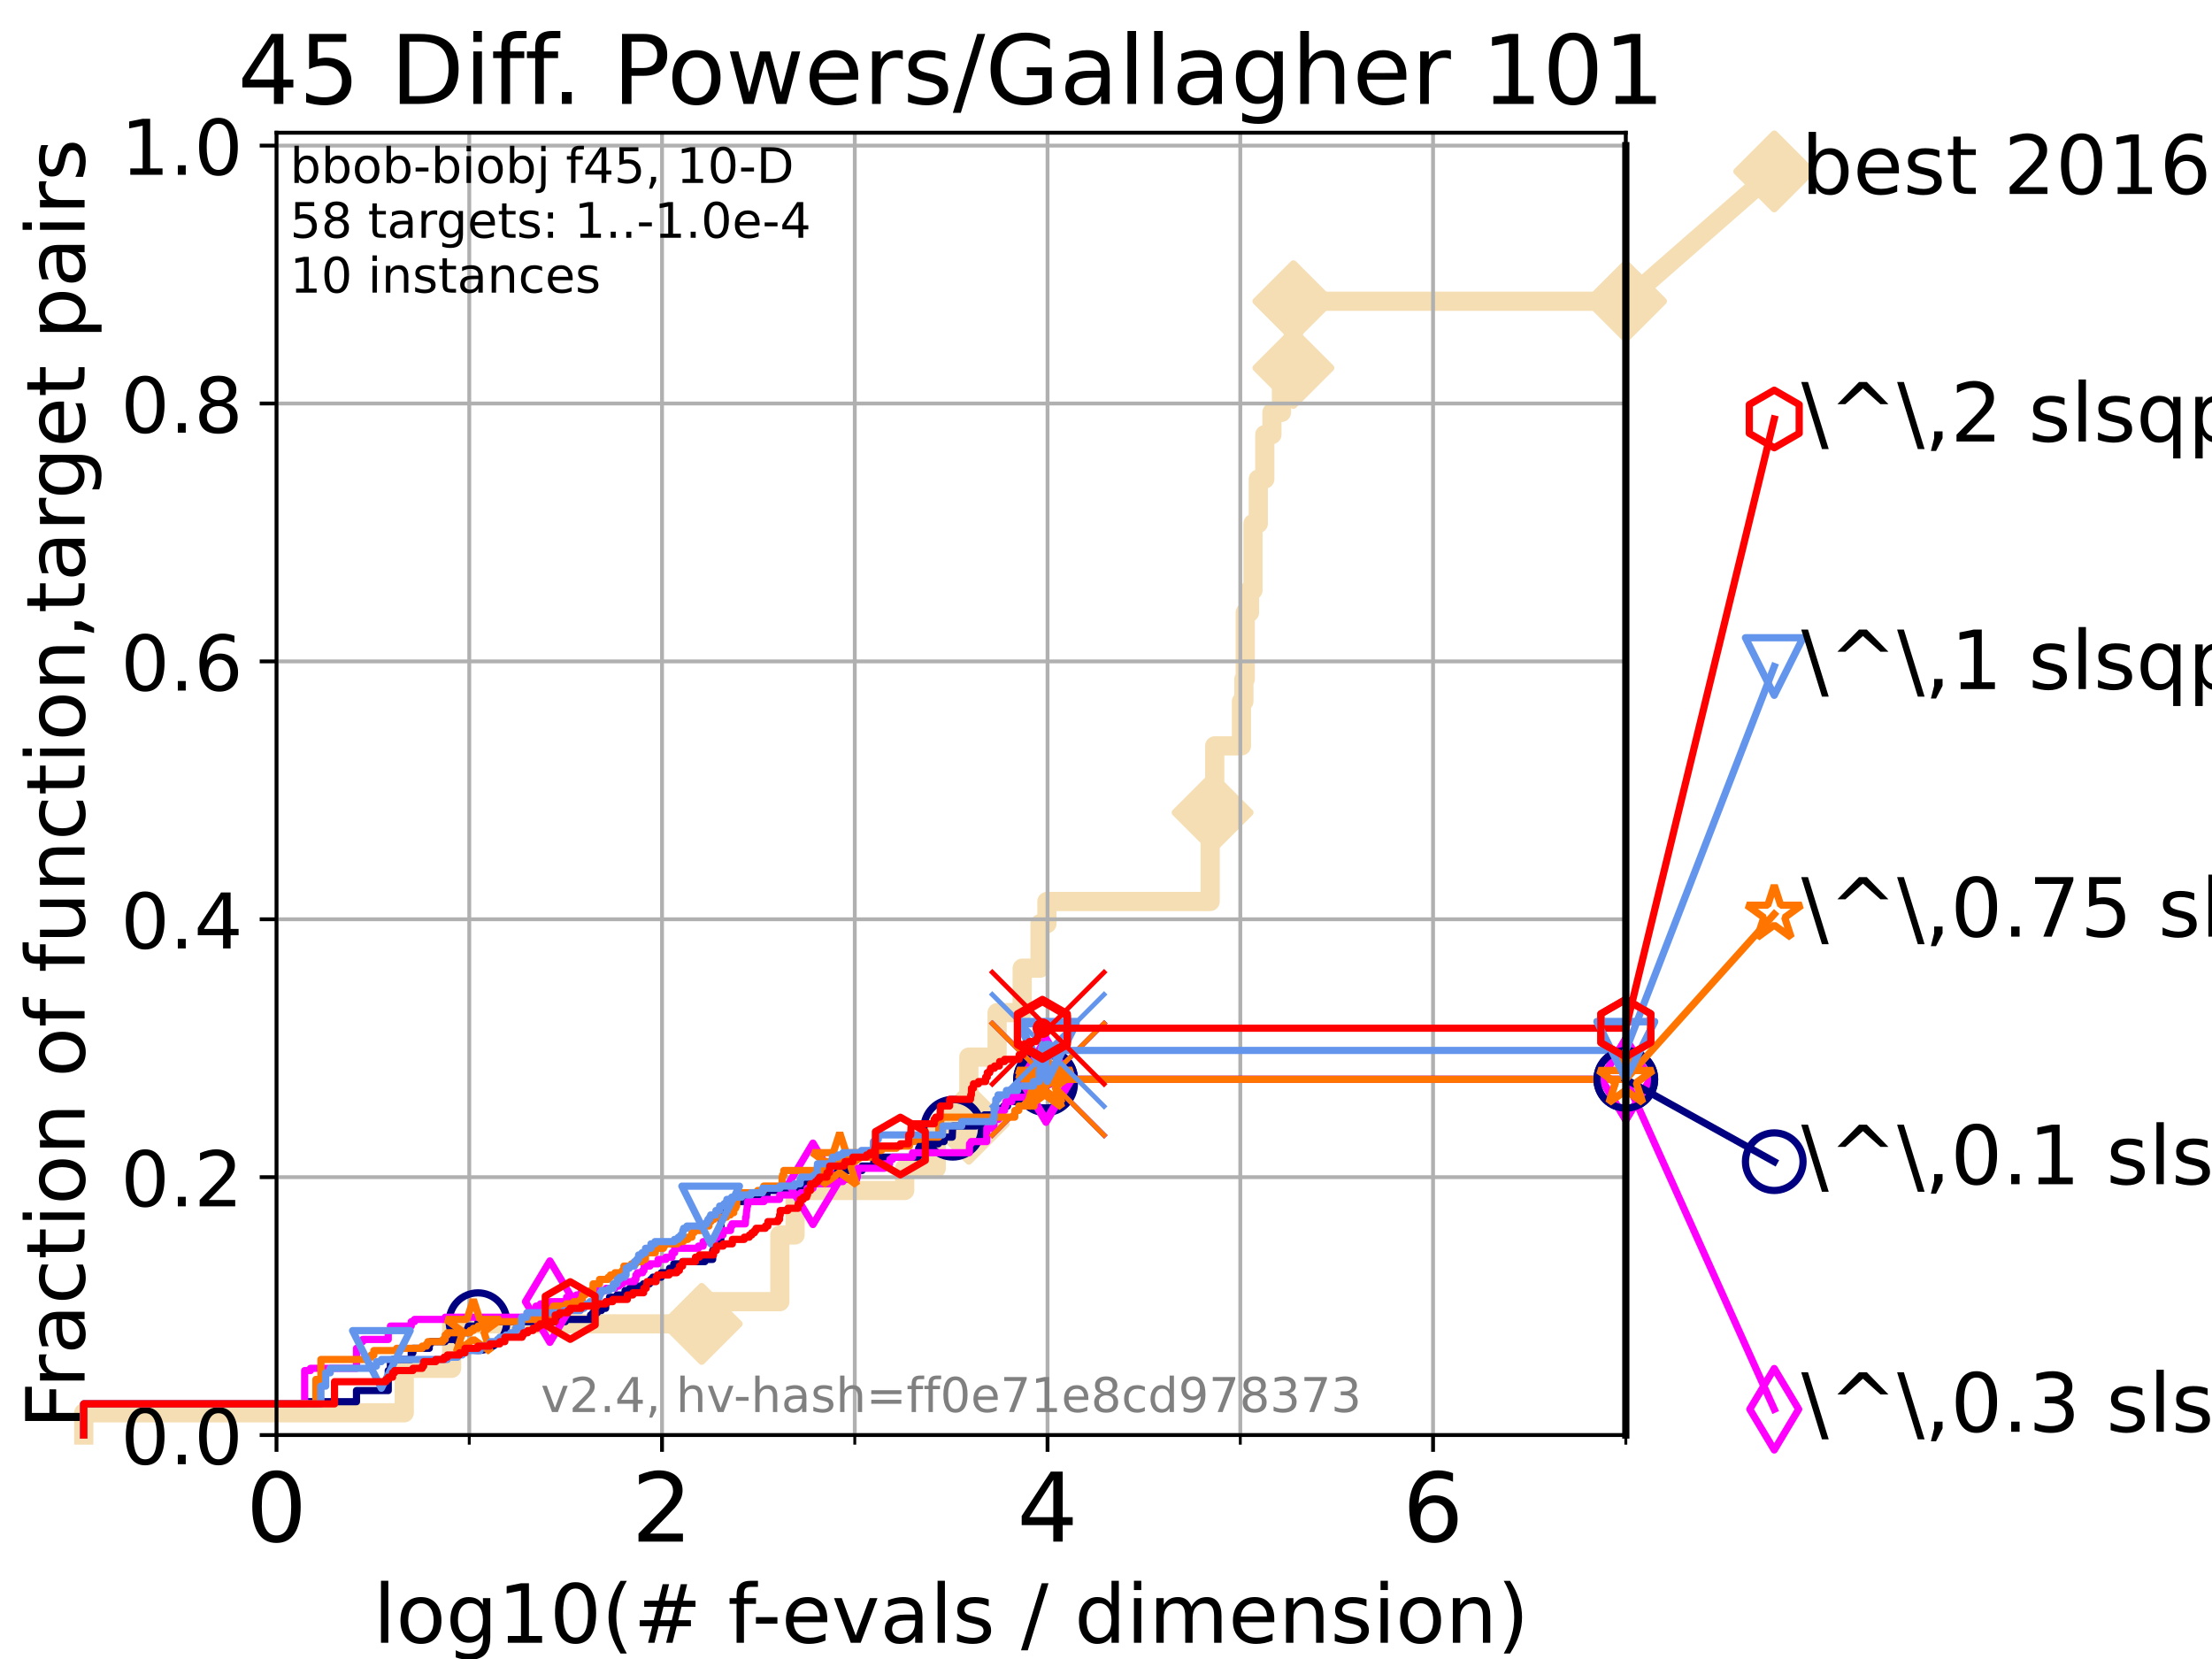 <?xml version="1.0" encoding="utf-8" standalone="no"?>
<!DOCTYPE svg PUBLIC "-//W3C//DTD SVG 1.1//EN"
  "http://www.w3.org/Graphics/SVG/1.1/DTD/svg11.dtd">
<!-- Created with matplotlib (https://matplotlib.org/) -->
<svg height="345.6pt" version="1.1" viewBox="0 0 460.8 345.6" width="460.8pt" xmlns="http://www.w3.org/2000/svg" xmlns:xlink="http://www.w3.org/1999/xlink">
 <defs>
  <style type="text/css">*{stroke-linecap:butt;stroke-linejoin:round;}</style>
 </defs>
 <g id="figure_1">
  <g id="patch_1">
   <path d="M 0 345.6 
L 460.8 345.6 
L 460.8 0 
L 0 0 
z
" style="fill:#ffffff;"/>
  </g>
  <g id="axes_1">
   <g id="patch_2">
    <path d="M 57.6 298.944 
L 338.688 298.944 
L 338.688 27.648 
L 57.6 27.648 
z
" style="fill:#ffffff;"/>
   </g>
   <g id="line2d_1">
    <path d="M 17.445 298.944 
L 17.445 294.313 
L 84.213 294.313 
L 84.213 285.05 
L 94.081 285.05 
L 94.081 275.788 
L 146.173 275.788 
L 146.173 271.157 
L 162.458 271.157 
L 162.458 257.263 
L 165.626 257.263 
L 165.626 248.001 
L 188.465 248.001 
L 188.465 243.37 
L 195.046 243.37 
L 195.046 234.107 
L 201.827 234.107 
L 201.827 220.214 
L 207.714 220.214 
L 207.714 210.951 
L 212.943 210.951 
L 212.943 201.689 
L 216.657 201.689 
L 216.657 192.426 
L 218.088 192.426 
L 218.088 187.795 
L 252.099 187.795 
L 252.099 173.901 
L 252.609 173.901 
L 252.609 169.27 
L 253.05 169.27 
L 253.05 155.377 
L 258.619 155.377 
L 258.619 146.114 
L 259.126 146.114 
L 259.126 141.483 
L 259.41 141.483 
L 259.41 127.589 
L 260.297 127.589 
L 260.297 122.958 
L 261.018 122.958 
L 261.018 109.065 
L 262.124 109.065 
L 262.124 99.802 
L 263.479 99.802 
L 263.479 90.54 
L 264.968 90.54 
L 264.968 85.909 
L 266.953 85.909 
L 266.953 76.646 
L 269.436 76.646 
L 269.436 62.753 
L 338.688 62.753 
" style="fill:none;stroke:#f5deb3;stroke-linecap:square;stroke-width:4;"/>
   </g>
   <g id="line2d_2">
    <defs>
     <path d="M 0 7.778 
L 7.778 0 
L 0 -7.778 
L -7.778 0 
z
" id="mdf496789ac" style="stroke:#f5deb3;stroke-linejoin:miter;stroke-width:1.5;"/>
    </defs>
    <g>
     <use style="fill:#f5deb3;stroke:#f5deb3;stroke-linejoin:miter;stroke-width:1.5;" x="146.173" xlink:href="#mdf496789ac" y="275.788"/>
     <use style="fill:#f5deb3;stroke:#f5deb3;stroke-linejoin:miter;stroke-width:1.5;" x="201.827" xlink:href="#mdf496789ac" y="234.107"/>
     <use style="fill:#f5deb3;stroke:#f5deb3;stroke-linejoin:miter;stroke-width:1.5;" x="252.609" xlink:href="#mdf496789ac" y="169.27"/>
     <use style="fill:#f5deb3;stroke:#f5deb3;stroke-linejoin:miter;stroke-width:1.5;" x="269.436" xlink:href="#mdf496789ac" y="76.646"/>
     <use style="fill:#f5deb3;stroke:#f5deb3;stroke-linejoin:miter;stroke-width:1.5;" x="269.436" xlink:href="#mdf496789ac" y="62.753"/>
     <use style="fill:#f5deb3;stroke:#f5deb3;stroke-linejoin:miter;stroke-width:1.5;" x="338.688" xlink:href="#mdf496789ac" y="62.753"/>
    </g>
   </g>
   <g id="line2d_3">
    <path style="fill:none;stroke:#f5deb3;stroke-linecap:square;stroke-width:4;"/>
    <g/>
   </g>
   <g id="line2d_4">
    <path d="M 338.688 62.753 
L 369.608 35.706 
" style="fill:none;stroke:#f5deb3;stroke-linecap:square;stroke-width:4;"/>
    <g>
     <use style="fill:#f5deb3;stroke:#f5deb3;stroke-linejoin:miter;stroke-width:1.5;" x="338.688" xlink:href="#mdf496789ac" y="62.753"/>
     <use style="fill:#f5deb3;stroke:#f5deb3;stroke-linejoin:miter;stroke-width:1.5;" x="369.608" xlink:href="#mdf496789ac" y="35.706"/>
    </g>
   </g>
   <g id="matplotlib.axis_1">
    <g id="xtick_1">
     <g id="line2d_5">
      <path clip-path="url(#p761564811f)" d="M 57.6 298.944 
L 57.6 27.648 
" style="fill:none;stroke:#b0b0b0;stroke-linecap:square;stroke-width:0.8;"/>
     </g>
     <g id="line2d_6">
      <defs>
       <path d="M 0 0 
L 0 3.5 
" id="m95080ab36d" style="stroke:#000000;stroke-width:0.8;"/>
      </defs>
      <g>
       <use style="stroke:#000000;stroke-width:0.8;" x="57.6" xlink:href="#m95080ab36d" y="298.944"/>
      </g>
     </g>
     <g id="text_1">
      <!-- 0 -->
      <g transform="translate(51.237 321.141)scale(0.2 -0.2)">
       <defs>
        <path d="M 31.781 66.406 
Q 24.172 66.406 20.328 58.906 
Q 16.5 51.422 16.5 36.375 
Q 16.5 21.391 20.328 13.891 
Q 24.172 6.391 31.781 6.391 
Q 39.453 6.391 43.281 13.891 
Q 47.125 21.391 47.125 36.375 
Q 47.125 51.422 43.281 58.906 
Q 39.453 66.406 31.781 66.406 
z
M 31.781 74.219 
Q 44.047 74.219 50.516 64.516 
Q 56.984 54.828 56.984 36.375 
Q 56.984 17.969 50.516 8.266 
Q 44.047 -1.422 31.781 -1.422 
Q 19.531 -1.422 13.062 8.266 
Q 6.594 17.969 6.594 36.375 
Q 6.594 54.828 13.062 64.516 
Q 19.531 74.219 31.781 74.219 
z
" id="DejaVuSans-48"/>
       </defs>
       <use xlink:href="#DejaVuSans-48"/>
      </g>
     </g>
    </g>
    <g id="xtick_2">
     <g id="line2d_7">
      <path clip-path="url(#p761564811f)" d="M 137.911 298.944 
L 137.911 27.648 
" style="fill:none;stroke:#b0b0b0;stroke-linecap:square;stroke-width:0.8;"/>
     </g>
     <g id="line2d_8">
      <g>
       <use style="stroke:#000000;stroke-width:0.8;" x="137.911" xlink:href="#m95080ab36d" y="298.944"/>
      </g>
     </g>
     <g id="text_2">
      <!-- 2 -->
      <g transform="translate(131.548 321.141)scale(0.2 -0.2)">
       <defs>
        <path d="M 19.188 8.297 
L 53.609 8.297 
L 53.609 0 
L 7.328 0 
L 7.328 8.297 
Q 12.938 14.109 22.625 23.891 
Q 32.328 33.688 34.812 36.531 
Q 39.547 41.844 41.422 45.531 
Q 43.312 49.219 43.312 52.781 
Q 43.312 58.594 39.234 62.25 
Q 35.156 65.922 28.609 65.922 
Q 23.969 65.922 18.812 64.312 
Q 13.672 62.703 7.812 59.422 
L 7.812 69.391 
Q 13.766 71.781 18.938 73 
Q 24.125 74.219 28.422 74.219 
Q 39.75 74.219 46.484 68.547 
Q 53.219 62.891 53.219 53.422 
Q 53.219 48.922 51.531 44.891 
Q 49.859 40.875 45.406 35.406 
Q 44.188 33.984 37.641 27.219 
Q 31.109 20.453 19.188 8.297 
z
" id="DejaVuSans-50"/>
       </defs>
       <use xlink:href="#DejaVuSans-50"/>
      </g>
     </g>
    </g>
    <g id="xtick_3">
     <g id="line2d_9">
      <path clip-path="url(#p761564811f)" d="M 218.222 298.944 
L 218.222 27.648 
" style="fill:none;stroke:#b0b0b0;stroke-linecap:square;stroke-width:0.8;"/>
     </g>
     <g id="line2d_10">
      <g>
       <use style="stroke:#000000;stroke-width:0.8;" x="218.222" xlink:href="#m95080ab36d" y="298.944"/>
      </g>
     </g>
     <g id="text_3">
      <!-- 4 -->
      <g transform="translate(211.859 321.141)scale(0.2 -0.2)">
       <defs>
        <path d="M 37.797 64.312 
L 12.891 25.391 
L 37.797 25.391 
z
M 35.203 72.906 
L 47.609 72.906 
L 47.609 25.391 
L 58.016 25.391 
L 58.016 17.188 
L 47.609 17.188 
L 47.609 0 
L 37.797 0 
L 37.797 17.188 
L 4.891 17.188 
L 4.891 26.703 
z
" id="DejaVuSans-52"/>
       </defs>
       <use xlink:href="#DejaVuSans-52"/>
      </g>
     </g>
    </g>
    <g id="xtick_4">
     <g id="line2d_11">
      <path clip-path="url(#p761564811f)" d="M 298.533 298.944 
L 298.533 27.648 
" style="fill:none;stroke:#b0b0b0;stroke-linecap:square;stroke-width:0.8;"/>
     </g>
     <g id="line2d_12">
      <g>
       <use style="stroke:#000000;stroke-width:0.8;" x="298.533" xlink:href="#m95080ab36d" y="298.944"/>
      </g>
     </g>
     <g id="text_4">
      <!-- 6 -->
      <g transform="translate(292.17 321.141)scale(0.2 -0.2)">
       <defs>
        <path d="M 33.016 40.375 
Q 26.375 40.375 22.484 35.828 
Q 18.609 31.297 18.609 23.391 
Q 18.609 15.531 22.484 10.953 
Q 26.375 6.391 33.016 6.391 
Q 39.656 6.391 43.531 10.953 
Q 47.406 15.531 47.406 23.391 
Q 47.406 31.297 43.531 35.828 
Q 39.656 40.375 33.016 40.375 
z
M 52.594 71.297 
L 52.594 62.312 
Q 48.875 64.062 45.094 64.984 
Q 41.312 65.922 37.594 65.922 
Q 27.828 65.922 22.672 59.328 
Q 17.531 52.734 16.797 39.406 
Q 19.672 43.656 24.016 45.922 
Q 28.375 48.188 33.594 48.188 
Q 44.578 48.188 50.953 41.516 
Q 57.328 34.859 57.328 23.391 
Q 57.328 12.156 50.688 5.359 
Q 44.047 -1.422 33.016 -1.422 
Q 20.359 -1.422 13.672 8.266 
Q 6.984 17.969 6.984 36.375 
Q 6.984 53.656 15.188 63.938 
Q 23.391 74.219 37.203 74.219 
Q 40.922 74.219 44.703 73.484 
Q 48.484 72.75 52.594 71.297 
z
" id="DejaVuSans-54"/>
       </defs>
       <use xlink:href="#DejaVuSans-54"/>
      </g>
     </g>
    </g>
    <g id="xtick_5">
     <g id="line2d_13">
      <path clip-path="url(#p761564811f)" d="M 97.755 298.944 
L 97.755 27.648 
" style="fill:none;stroke:#b0b0b0;stroke-linecap:square;stroke-width:0.8;"/>
     </g>
     <g id="line2d_14">
      <defs>
       <path d="M 0 0 
L 0 2 
" id="m45636563b5" style="stroke:#000000;stroke-width:0.6;"/>
      </defs>
      <g>
       <use style="stroke:#000000;stroke-width:0.6;" x="97.755" xlink:href="#m45636563b5" y="298.944"/>
      </g>
     </g>
    </g>
    <g id="xtick_6">
     <g id="line2d_15">
      <path clip-path="url(#p761564811f)" d="M 178.066 298.944 
L 178.066 27.648 
" style="fill:none;stroke:#b0b0b0;stroke-linecap:square;stroke-width:0.8;"/>
     </g>
     <g id="line2d_16">
      <g>
       <use style="stroke:#000000;stroke-width:0.6;" x="178.066" xlink:href="#m45636563b5" y="298.944"/>
      </g>
     </g>
    </g>
    <g id="xtick_7">
     <g id="line2d_17">
      <path clip-path="url(#p761564811f)" d="M 258.377 298.944 
L 258.377 27.648 
" style="fill:none;stroke:#b0b0b0;stroke-linecap:square;stroke-width:0.8;"/>
     </g>
     <g id="line2d_18">
      <g>
       <use style="stroke:#000000;stroke-width:0.6;" x="258.377" xlink:href="#m45636563b5" y="298.944"/>
      </g>
     </g>
    </g>
    <g id="xtick_8">
     <g id="line2d_19">
      <path clip-path="url(#p761564811f)" d="M 338.688 298.944 
L 338.688 27.648 
" style="fill:none;stroke:#b0b0b0;stroke-linecap:square;stroke-width:0.8;"/>
     </g>
     <g id="line2d_20">
      <g>
       <use style="stroke:#000000;stroke-width:0.6;" x="338.688" xlink:href="#m45636563b5" y="298.944"/>
      </g>
     </g>
    </g>
    <g id="text_5">
     <!-- log10(# f-evals / dimension) -->
     <g transform="translate(77.764 342.218)scale(0.17 -0.17)">
      <defs>
       <path d="M 9.422 75.984 
L 18.406 75.984 
L 18.406 0 
L 9.422 0 
z
" id="DejaVuSans-108"/>
       <path d="M 30.609 48.391 
Q 23.391 48.391 19.188 42.75 
Q 14.984 37.109 14.984 27.297 
Q 14.984 17.484 19.156 11.844 
Q 23.344 6.203 30.609 6.203 
Q 37.797 6.203 41.984 11.859 
Q 46.188 17.531 46.188 27.297 
Q 46.188 37.016 41.984 42.703 
Q 37.797 48.391 30.609 48.391 
z
M 30.609 56 
Q 42.328 56 49.016 48.375 
Q 55.719 40.766 55.719 27.297 
Q 55.719 13.875 49.016 6.219 
Q 42.328 -1.422 30.609 -1.422 
Q 18.844 -1.422 12.172 6.219 
Q 5.516 13.875 5.516 27.297 
Q 5.516 40.766 12.172 48.375 
Q 18.844 56 30.609 56 
z
" id="DejaVuSans-111"/>
       <path d="M 45.406 27.984 
Q 45.406 37.75 41.375 43.109 
Q 37.359 48.484 30.078 48.484 
Q 22.859 48.484 18.828 43.109 
Q 14.797 37.75 14.797 27.984 
Q 14.797 18.266 18.828 12.891 
Q 22.859 7.516 30.078 7.516 
Q 37.359 7.516 41.375 12.891 
Q 45.406 18.266 45.406 27.984 
z
M 54.391 6.781 
Q 54.391 -7.172 48.188 -13.984 
Q 42 -20.797 29.203 -20.797 
Q 24.469 -20.797 20.266 -20.094 
Q 16.062 -19.391 12.109 -17.922 
L 12.109 -9.188 
Q 16.062 -11.328 19.922 -12.344 
Q 23.781 -13.375 27.781 -13.375 
Q 36.625 -13.375 41.016 -8.766 
Q 45.406 -4.156 45.406 5.172 
L 45.406 9.625 
Q 42.625 4.781 38.281 2.391 
Q 33.938 0 27.875 0 
Q 17.828 0 11.672 7.656 
Q 5.516 15.328 5.516 27.984 
Q 5.516 40.672 11.672 48.328 
Q 17.828 56 27.875 56 
Q 33.938 56 38.281 53.609 
Q 42.625 51.219 45.406 46.391 
L 45.406 54.688 
L 54.391 54.688 
z
" id="DejaVuSans-103"/>
       <path d="M 12.406 8.297 
L 28.516 8.297 
L 28.516 63.922 
L 10.984 60.406 
L 10.984 69.391 
L 28.422 72.906 
L 38.281 72.906 
L 38.281 8.297 
L 54.391 8.297 
L 54.391 0 
L 12.406 0 
z
" id="DejaVuSans-49"/>
       <path d="M 31 75.875 
Q 24.469 64.656 21.281 53.656 
Q 18.109 42.672 18.109 31.391 
Q 18.109 20.125 21.312 9.062 
Q 24.516 -2 31 -13.188 
L 23.188 -13.188 
Q 15.875 -1.703 12.234 9.375 
Q 8.594 20.453 8.594 31.391 
Q 8.594 42.281 12.203 53.312 
Q 15.828 64.359 23.188 75.875 
z
" id="DejaVuSans-40"/>
       <path d="M 51.125 44 
L 36.922 44 
L 32.812 27.688 
L 47.125 27.688 
z
M 43.797 71.781 
L 38.719 51.516 
L 52.984 51.516 
L 58.109 71.781 
L 65.922 71.781 
L 60.891 51.516 
L 76.125 51.516 
L 76.125 44 
L 58.984 44 
L 54.984 27.688 
L 70.516 27.688 
L 70.516 20.219 
L 53.078 20.219 
L 48 0 
L 40.188 0 
L 45.219 20.219 
L 30.906 20.219 
L 25.875 0 
L 18.016 0 
L 23.094 20.219 
L 7.719 20.219 
L 7.719 27.688 
L 24.906 27.688 
L 29 44 
L 13.281 44 
L 13.281 51.516 
L 30.906 51.516 
L 35.891 71.781 
z
" id="DejaVuSans-35"/>
       <path id="DejaVuSans-32"/>
       <path d="M 37.109 75.984 
L 37.109 68.5 
L 28.516 68.5 
Q 23.688 68.5 21.797 66.547 
Q 19.922 64.594 19.922 59.516 
L 19.922 54.688 
L 34.719 54.688 
L 34.719 47.703 
L 19.922 47.703 
L 19.922 0 
L 10.891 0 
L 10.891 47.703 
L 2.297 47.703 
L 2.297 54.688 
L 10.891 54.688 
L 10.891 58.5 
Q 10.891 67.625 15.141 71.797 
Q 19.391 75.984 28.609 75.984 
z
" id="DejaVuSans-102"/>
       <path d="M 4.891 31.391 
L 31.203 31.391 
L 31.203 23.391 
L 4.891 23.391 
z
" id="DejaVuSans-45"/>
       <path d="M 56.203 29.594 
L 56.203 25.203 
L 14.891 25.203 
Q 15.484 15.922 20.484 11.062 
Q 25.484 6.203 34.422 6.203 
Q 39.594 6.203 44.453 7.469 
Q 49.312 8.734 54.109 11.281 
L 54.109 2.781 
Q 49.266 0.734 44.188 -0.344 
Q 39.109 -1.422 33.891 -1.422 
Q 20.797 -1.422 13.156 6.188 
Q 5.516 13.812 5.516 26.812 
Q 5.516 40.234 12.766 48.109 
Q 20.016 56 32.328 56 
Q 43.359 56 49.781 48.891 
Q 56.203 41.797 56.203 29.594 
z
M 47.219 32.234 
Q 47.125 39.594 43.094 43.984 
Q 39.062 48.391 32.422 48.391 
Q 24.906 48.391 20.391 44.141 
Q 15.875 39.891 15.188 32.172 
z
" id="DejaVuSans-101"/>
       <path d="M 2.984 54.688 
L 12.5 54.688 
L 29.594 8.797 
L 46.688 54.688 
L 56.203 54.688 
L 35.688 0 
L 23.484 0 
z
" id="DejaVuSans-118"/>
       <path d="M 34.281 27.484 
Q 23.391 27.484 19.188 25 
Q 14.984 22.516 14.984 16.5 
Q 14.984 11.719 18.141 8.906 
Q 21.297 6.109 26.703 6.109 
Q 34.188 6.109 38.703 11.406 
Q 43.219 16.703 43.219 25.484 
L 43.219 27.484 
z
M 52.203 31.203 
L 52.203 0 
L 43.219 0 
L 43.219 8.297 
Q 40.141 3.328 35.547 0.953 
Q 30.953 -1.422 24.312 -1.422 
Q 15.922 -1.422 10.953 3.297 
Q 6 8.016 6 15.922 
Q 6 25.141 12.172 29.828 
Q 18.359 34.516 30.609 34.516 
L 43.219 34.516 
L 43.219 35.406 
Q 43.219 41.609 39.141 45 
Q 35.062 48.391 27.688 48.391 
Q 23 48.391 18.547 47.266 
Q 14.109 46.141 10.016 43.891 
L 10.016 52.203 
Q 14.938 54.109 19.578 55.047 
Q 24.219 56 28.609 56 
Q 40.484 56 46.344 49.844 
Q 52.203 43.703 52.203 31.203 
z
" id="DejaVuSans-97"/>
       <path d="M 44.281 53.078 
L 44.281 44.578 
Q 40.484 46.531 36.375 47.5 
Q 32.281 48.484 27.875 48.484 
Q 21.188 48.484 17.844 46.438 
Q 14.5 44.391 14.5 40.281 
Q 14.5 37.156 16.891 35.375 
Q 19.281 33.594 26.516 31.984 
L 29.594 31.297 
Q 39.156 29.25 43.188 25.516 
Q 47.219 21.781 47.219 15.094 
Q 47.219 7.469 41.188 3.016 
Q 35.156 -1.422 24.609 -1.422 
Q 20.219 -1.422 15.453 -0.562 
Q 10.688 0.297 5.422 2 
L 5.422 11.281 
Q 10.406 8.688 15.234 7.391 
Q 20.062 6.109 24.812 6.109 
Q 31.156 6.109 34.562 8.281 
Q 37.984 10.453 37.984 14.406 
Q 37.984 18.062 35.516 20.016 
Q 33.062 21.969 24.703 23.781 
L 21.578 24.516 
Q 13.234 26.266 9.516 29.906 
Q 5.812 33.547 5.812 39.891 
Q 5.812 47.609 11.281 51.797 
Q 16.75 56 26.812 56 
Q 31.781 56 36.172 55.266 
Q 40.578 54.547 44.281 53.078 
z
" id="DejaVuSans-115"/>
       <path d="M 25.391 72.906 
L 33.688 72.906 
L 8.297 -9.281 
L 0 -9.281 
z
" id="DejaVuSans-47"/>
       <path d="M 45.406 46.391 
L 45.406 75.984 
L 54.391 75.984 
L 54.391 0 
L 45.406 0 
L 45.406 8.203 
Q 42.578 3.328 38.25 0.953 
Q 33.938 -1.422 27.875 -1.422 
Q 17.969 -1.422 11.734 6.484 
Q 5.516 14.406 5.516 27.297 
Q 5.516 40.188 11.734 48.094 
Q 17.969 56 27.875 56 
Q 33.938 56 38.25 53.625 
Q 42.578 51.266 45.406 46.391 
z
M 14.797 27.297 
Q 14.797 17.391 18.875 11.75 
Q 22.953 6.109 30.078 6.109 
Q 37.203 6.109 41.297 11.75 
Q 45.406 17.391 45.406 27.297 
Q 45.406 37.203 41.297 42.844 
Q 37.203 48.484 30.078 48.484 
Q 22.953 48.484 18.875 42.844 
Q 14.797 37.203 14.797 27.297 
z
" id="DejaVuSans-100"/>
       <path d="M 9.422 54.688 
L 18.406 54.688 
L 18.406 0 
L 9.422 0 
z
M 9.422 75.984 
L 18.406 75.984 
L 18.406 64.594 
L 9.422 64.594 
z
" id="DejaVuSans-105"/>
       <path d="M 52 44.188 
Q 55.375 50.25 60.062 53.125 
Q 64.75 56 71.094 56 
Q 79.641 56 84.281 50.016 
Q 88.922 44.047 88.922 33.016 
L 88.922 0 
L 79.891 0 
L 79.891 32.719 
Q 79.891 40.578 77.094 44.375 
Q 74.312 48.188 68.609 48.188 
Q 61.625 48.188 57.562 43.547 
Q 53.516 38.922 53.516 30.906 
L 53.516 0 
L 44.484 0 
L 44.484 32.719 
Q 44.484 40.625 41.703 44.406 
Q 38.922 48.188 33.109 48.188 
Q 26.219 48.188 22.156 43.531 
Q 18.109 38.875 18.109 30.906 
L 18.109 0 
L 9.078 0 
L 9.078 54.688 
L 18.109 54.688 
L 18.109 46.188 
Q 21.188 51.219 25.484 53.609 
Q 29.781 56 35.688 56 
Q 41.656 56 45.828 52.969 
Q 50 49.953 52 44.188 
z
" id="DejaVuSans-109"/>
       <path d="M 54.891 33.016 
L 54.891 0 
L 45.906 0 
L 45.906 32.719 
Q 45.906 40.484 42.875 44.328 
Q 39.844 48.188 33.797 48.188 
Q 26.516 48.188 22.312 43.547 
Q 18.109 38.922 18.109 30.906 
L 18.109 0 
L 9.078 0 
L 9.078 54.688 
L 18.109 54.688 
L 18.109 46.188 
Q 21.344 51.125 25.703 53.562 
Q 30.078 56 35.797 56 
Q 45.219 56 50.047 50.172 
Q 54.891 44.344 54.891 33.016 
z
" id="DejaVuSans-110"/>
       <path d="M 8.016 75.875 
L 15.828 75.875 
Q 23.141 64.359 26.781 53.312 
Q 30.422 42.281 30.422 31.391 
Q 30.422 20.453 26.781 9.375 
Q 23.141 -1.703 15.828 -13.188 
L 8.016 -13.188 
Q 14.5 -2 17.703 9.062 
Q 20.906 20.125 20.906 31.391 
Q 20.906 42.672 17.703 53.656 
Q 14.5 64.656 8.016 75.875 
z
" id="DejaVuSans-41"/>
      </defs>
      <use xlink:href="#DejaVuSans-108"/>
      <use x="27.783" xlink:href="#DejaVuSans-111"/>
      <use x="88.965" xlink:href="#DejaVuSans-103"/>
      <use x="152.441" xlink:href="#DejaVuSans-49"/>
      <use x="216.064" xlink:href="#DejaVuSans-48"/>
      <use x="279.688" xlink:href="#DejaVuSans-40"/>
      <use x="318.701" xlink:href="#DejaVuSans-35"/>
      <use x="402.49" xlink:href="#DejaVuSans-32"/>
      <use x="434.277" xlink:href="#DejaVuSans-102"/>
      <use x="463.982" xlink:href="#DejaVuSans-45"/>
      <use x="500.066" xlink:href="#DejaVuSans-101"/>
      <use x="561.59" xlink:href="#DejaVuSans-118"/>
      <use x="620.77" xlink:href="#DejaVuSans-97"/>
      <use x="682.049" xlink:href="#DejaVuSans-108"/>
      <use x="709.832" xlink:href="#DejaVuSans-115"/>
      <use x="761.932" xlink:href="#DejaVuSans-32"/>
      <use x="793.719" xlink:href="#DejaVuSans-47"/>
      <use x="827.41" xlink:href="#DejaVuSans-32"/>
      <use x="859.197" xlink:href="#DejaVuSans-100"/>
      <use x="922.674" xlink:href="#DejaVuSans-105"/>
      <use x="950.457" xlink:href="#DejaVuSans-109"/>
      <use x="1047.869" xlink:href="#DejaVuSans-101"/>
      <use x="1109.393" xlink:href="#DejaVuSans-110"/>
      <use x="1172.771" xlink:href="#DejaVuSans-115"/>
      <use x="1224.871" xlink:href="#DejaVuSans-105"/>
      <use x="1252.654" xlink:href="#DejaVuSans-111"/>
      <use x="1313.836" xlink:href="#DejaVuSans-110"/>
      <use x="1377.215" xlink:href="#DejaVuSans-41"/>
     </g>
    </g>
   </g>
   <g id="matplotlib.axis_2">
    <g id="ytick_1">
     <g id="line2d_21">
      <path clip-path="url(#p761564811f)" d="M 57.6 298.944 
L 338.688 298.944 
" style="fill:none;stroke:#b0b0b0;stroke-linecap:square;stroke-width:0.8;"/>
     </g>
     <g id="line2d_22">
      <defs>
       <path d="M 0 0 
L -3.5 0 
" id="m242227c9fa" style="stroke:#000000;stroke-width:0.8;"/>
      </defs>
      <g>
       <use style="stroke:#000000;stroke-width:0.8;" x="57.6" xlink:href="#m242227c9fa" y="298.944"/>
      </g>
     </g>
     <g id="text_6">
      <!-- 0.0 -->
      <g transform="translate(25.155 305.023)scale(0.16 -0.16)">
       <defs>
        <path d="M 10.688 12.406 
L 21 12.406 
L 21 0 
L 10.688 0 
z
" id="DejaVuSans-46"/>
       </defs>
       <use xlink:href="#DejaVuSans-48"/>
       <use x="63.623" xlink:href="#DejaVuSans-46"/>
       <use x="95.41" xlink:href="#DejaVuSans-48"/>
      </g>
     </g>
    </g>
    <g id="ytick_2">
     <g id="line2d_23">
      <path clip-path="url(#p761564811f)" d="M 57.6 245.222 
L 338.688 245.222 
" style="fill:none;stroke:#b0b0b0;stroke-linecap:square;stroke-width:0.8;"/>
     </g>
     <g id="line2d_24">
      <g>
       <use style="stroke:#000000;stroke-width:0.8;" x="57.6" xlink:href="#m242227c9fa" y="245.222"/>
      </g>
     </g>
     <g id="text_7">
      <!-- 0.2 -->
      <g transform="translate(25.155 251.301)scale(0.16 -0.16)">
       <use xlink:href="#DejaVuSans-48"/>
       <use x="63.623" xlink:href="#DejaVuSans-46"/>
       <use x="95.41" xlink:href="#DejaVuSans-50"/>
      </g>
     </g>
    </g>
    <g id="ytick_3">
     <g id="line2d_25">
      <path clip-path="url(#p761564811f)" d="M 57.6 191.5 
L 338.688 191.5 
" style="fill:none;stroke:#b0b0b0;stroke-linecap:square;stroke-width:0.8;"/>
     </g>
     <g id="line2d_26">
      <g>
       <use style="stroke:#000000;stroke-width:0.8;" x="57.6" xlink:href="#m242227c9fa" y="191.5"/>
      </g>
     </g>
     <g id="text_8">
      <!-- 0.4 -->
      <g transform="translate(25.155 197.579)scale(0.16 -0.16)">
       <use xlink:href="#DejaVuSans-48"/>
       <use x="63.623" xlink:href="#DejaVuSans-46"/>
       <use x="95.41" xlink:href="#DejaVuSans-52"/>
      </g>
     </g>
    </g>
    <g id="ytick_4">
     <g id="line2d_27">
      <path clip-path="url(#p761564811f)" d="M 57.6 137.778 
L 338.688 137.778 
" style="fill:none;stroke:#b0b0b0;stroke-linecap:square;stroke-width:0.8;"/>
     </g>
     <g id="line2d_28">
      <g>
       <use style="stroke:#000000;stroke-width:0.8;" x="57.6" xlink:href="#m242227c9fa" y="137.778"/>
      </g>
     </g>
     <g id="text_9">
      <!-- 0.6 -->
      <g transform="translate(25.155 143.857)scale(0.16 -0.16)">
       <use xlink:href="#DejaVuSans-48"/>
       <use x="63.623" xlink:href="#DejaVuSans-46"/>
       <use x="95.41" xlink:href="#DejaVuSans-54"/>
      </g>
     </g>
    </g>
    <g id="ytick_5">
     <g id="line2d_29">
      <path clip-path="url(#p761564811f)" d="M 57.6 84.056 
L 338.688 84.056 
" style="fill:none;stroke:#b0b0b0;stroke-linecap:square;stroke-width:0.8;"/>
     </g>
     <g id="line2d_30">
      <g>
       <use style="stroke:#000000;stroke-width:0.8;" x="57.6" xlink:href="#m242227c9fa" y="84.056"/>
      </g>
     </g>
     <g id="text_10">
      <!-- 0.8 -->
      <g transform="translate(25.155 90.135)scale(0.16 -0.16)">
       <defs>
        <path d="M 31.781 34.625 
Q 24.75 34.625 20.719 30.859 
Q 16.703 27.094 16.703 20.516 
Q 16.703 13.922 20.719 10.156 
Q 24.75 6.391 31.781 6.391 
Q 38.812 6.391 42.859 10.172 
Q 46.922 13.969 46.922 20.516 
Q 46.922 27.094 42.891 30.859 
Q 38.875 34.625 31.781 34.625 
z
M 21.922 38.812 
Q 15.578 40.375 12.031 44.719 
Q 8.5 49.078 8.5 55.328 
Q 8.5 64.062 14.719 69.141 
Q 20.953 74.219 31.781 74.219 
Q 42.672 74.219 48.875 69.141 
Q 55.078 64.062 55.078 55.328 
Q 55.078 49.078 51.531 44.719 
Q 48 40.375 41.703 38.812 
Q 48.828 37.156 52.797 32.312 
Q 56.781 27.484 56.781 20.516 
Q 56.781 9.906 50.312 4.234 
Q 43.844 -1.422 31.781 -1.422 
Q 19.734 -1.422 13.25 4.234 
Q 6.781 9.906 6.781 20.516 
Q 6.781 27.484 10.781 32.312 
Q 14.797 37.156 21.922 38.812 
z
M 18.312 54.391 
Q 18.312 48.734 21.844 45.562 
Q 25.391 42.391 31.781 42.391 
Q 38.141 42.391 41.719 45.562 
Q 45.312 48.734 45.312 54.391 
Q 45.312 60.062 41.719 63.234 
Q 38.141 66.406 31.781 66.406 
Q 25.391 66.406 21.844 63.234 
Q 18.312 60.062 18.312 54.391 
z
" id="DejaVuSans-56"/>
       </defs>
       <use xlink:href="#DejaVuSans-48"/>
       <use x="63.623" xlink:href="#DejaVuSans-46"/>
       <use x="95.41" xlink:href="#DejaVuSans-56"/>
      </g>
     </g>
    </g>
    <g id="ytick_6">
     <g id="line2d_31">
      <path clip-path="url(#p761564811f)" d="M 57.6 30.334 
L 338.688 30.334 
" style="fill:none;stroke:#b0b0b0;stroke-linecap:square;stroke-width:0.8;"/>
     </g>
     <g id="line2d_32">
      <g>
       <use style="stroke:#000000;stroke-width:0.8;" x="57.6" xlink:href="#m242227c9fa" y="30.334"/>
      </g>
     </g>
     <g id="text_11">
      <!-- 1.0 -->
      <g transform="translate(25.155 36.413)scale(0.16 -0.16)">
       <use xlink:href="#DejaVuSans-49"/>
       <use x="63.623" xlink:href="#DejaVuSans-46"/>
       <use x="95.41" xlink:href="#DejaVuSans-48"/>
      </g>
     </g>
    </g>
    <g id="text_12">
     <!-- Fraction of function,target pairs -->
     <g transform="translate(17.62 297.681)rotate(-90)scale(0.17 -0.17)">
      <defs>
       <path d="M 9.812 72.906 
L 51.703 72.906 
L 51.703 64.594 
L 19.672 64.594 
L 19.672 43.109 
L 48.578 43.109 
L 48.578 34.812 
L 19.672 34.812 
L 19.672 0 
L 9.812 0 
z
" id="DejaVuSans-70"/>
       <path d="M 41.109 46.297 
Q 39.594 47.172 37.812 47.578 
Q 36.031 48 33.891 48 
Q 26.266 48 22.188 43.047 
Q 18.109 38.094 18.109 28.812 
L 18.109 0 
L 9.078 0 
L 9.078 54.688 
L 18.109 54.688 
L 18.109 46.188 
Q 20.953 51.172 25.484 53.578 
Q 30.031 56 36.531 56 
Q 37.453 56 38.578 55.875 
Q 39.703 55.766 41.062 55.516 
z
" id="DejaVuSans-114"/>
       <path d="M 48.781 52.594 
L 48.781 44.188 
Q 44.969 46.297 41.141 47.344 
Q 37.312 48.391 33.406 48.391 
Q 24.656 48.391 19.812 42.844 
Q 14.984 37.312 14.984 27.297 
Q 14.984 17.281 19.812 11.734 
Q 24.656 6.203 33.406 6.203 
Q 37.312 6.203 41.141 7.25 
Q 44.969 8.297 48.781 10.406 
L 48.781 2.094 
Q 45.016 0.344 40.984 -0.531 
Q 36.969 -1.422 32.422 -1.422 
Q 20.062 -1.422 12.781 6.344 
Q 5.516 14.109 5.516 27.297 
Q 5.516 40.672 12.859 48.328 
Q 20.219 56 33.016 56 
Q 37.156 56 41.109 55.141 
Q 45.062 54.297 48.781 52.594 
z
" id="DejaVuSans-99"/>
       <path d="M 18.312 70.219 
L 18.312 54.688 
L 36.812 54.688 
L 36.812 47.703 
L 18.312 47.703 
L 18.312 18.016 
Q 18.312 11.328 20.141 9.422 
Q 21.969 7.516 27.594 7.516 
L 36.812 7.516 
L 36.812 0 
L 27.594 0 
Q 17.188 0 13.234 3.875 
Q 9.281 7.766 9.281 18.016 
L 9.281 47.703 
L 2.688 47.703 
L 2.688 54.688 
L 9.281 54.688 
L 9.281 70.219 
z
" id="DejaVuSans-116"/>
       <path d="M 8.5 21.578 
L 8.5 54.688 
L 17.484 54.688 
L 17.484 21.922 
Q 17.484 14.156 20.5 10.266 
Q 23.531 6.391 29.594 6.391 
Q 36.859 6.391 41.078 11.031 
Q 45.312 15.672 45.312 23.688 
L 45.312 54.688 
L 54.297 54.688 
L 54.297 0 
L 45.312 0 
L 45.312 8.406 
Q 42.047 3.422 37.719 1 
Q 33.406 -1.422 27.688 -1.422 
Q 18.266 -1.422 13.375 4.438 
Q 8.5 10.297 8.5 21.578 
z
M 31.109 56 
z
" id="DejaVuSans-117"/>
       <path d="M 11.719 12.406 
L 22.016 12.406 
L 22.016 4 
L 14.016 -11.625 
L 7.719 -11.625 
L 11.719 4 
z
" id="DejaVuSans-44"/>
       <path d="M 18.109 8.203 
L 18.109 -20.797 
L 9.078 -20.797 
L 9.078 54.688 
L 18.109 54.688 
L 18.109 46.391 
Q 20.953 51.266 25.266 53.625 
Q 29.594 56 35.594 56 
Q 45.562 56 51.781 48.094 
Q 58.016 40.188 58.016 27.297 
Q 58.016 14.406 51.781 6.484 
Q 45.562 -1.422 35.594 -1.422 
Q 29.594 -1.422 25.266 0.953 
Q 20.953 3.328 18.109 8.203 
z
M 48.688 27.297 
Q 48.688 37.203 44.609 42.844 
Q 40.531 48.484 33.406 48.484 
Q 26.266 48.484 22.188 42.844 
Q 18.109 37.203 18.109 27.297 
Q 18.109 17.391 22.188 11.75 
Q 26.266 6.109 33.406 6.109 
Q 40.531 6.109 44.609 11.75 
Q 48.688 17.391 48.688 27.297 
z
" id="DejaVuSans-112"/>
      </defs>
      <use xlink:href="#DejaVuSans-70"/>
      <use x="50.27" xlink:href="#DejaVuSans-114"/>
      <use x="91.383" xlink:href="#DejaVuSans-97"/>
      <use x="152.662" xlink:href="#DejaVuSans-99"/>
      <use x="207.643" xlink:href="#DejaVuSans-116"/>
      <use x="246.852" xlink:href="#DejaVuSans-105"/>
      <use x="274.635" xlink:href="#DejaVuSans-111"/>
      <use x="335.816" xlink:href="#DejaVuSans-110"/>
      <use x="399.195" xlink:href="#DejaVuSans-32"/>
      <use x="430.982" xlink:href="#DejaVuSans-111"/>
      <use x="492.164" xlink:href="#DejaVuSans-102"/>
      <use x="527.369" xlink:href="#DejaVuSans-32"/>
      <use x="559.156" xlink:href="#DejaVuSans-102"/>
      <use x="594.361" xlink:href="#DejaVuSans-117"/>
      <use x="657.74" xlink:href="#DejaVuSans-110"/>
      <use x="721.119" xlink:href="#DejaVuSans-99"/>
      <use x="776.1" xlink:href="#DejaVuSans-116"/>
      <use x="815.309" xlink:href="#DejaVuSans-105"/>
      <use x="843.092" xlink:href="#DejaVuSans-111"/>
      <use x="904.273" xlink:href="#DejaVuSans-110"/>
      <use x="967.652" xlink:href="#DejaVuSans-44"/>
      <use x="999.439" xlink:href="#DejaVuSans-116"/>
      <use x="1038.648" xlink:href="#DejaVuSans-97"/>
      <use x="1099.928" xlink:href="#DejaVuSans-114"/>
      <use x="1139.291" xlink:href="#DejaVuSans-103"/>
      <use x="1202.768" xlink:href="#DejaVuSans-101"/>
      <use x="1264.291" xlink:href="#DejaVuSans-116"/>
      <use x="1303.5" xlink:href="#DejaVuSans-32"/>
      <use x="1335.287" xlink:href="#DejaVuSans-112"/>
      <use x="1398.764" xlink:href="#DejaVuSans-97"/>
      <use x="1460.043" xlink:href="#DejaVuSans-105"/>
      <use x="1487.826" xlink:href="#DejaVuSans-114"/>
      <use x="1528.939" xlink:href="#DejaVuSans-115"/>
     </g>
    </g>
   </g>
   <g id="line2d_33">
    <defs>
     <path d="M 0 1.5 
C 0.398 1.5 0.779 1.342 1.061 1.061 
C 1.342 0.779 1.5 0.398 1.5 0 
C 1.5 -0.398 1.342 -0.779 1.061 -1.061 
C 0.779 -1.342 0.398 -1.5 0 -1.5 
C -0.398 -1.5 -0.779 -1.342 -1.061 -1.061 
C -1.342 -0.779 -1.5 -0.398 -1.5 0 
C -1.5 0.398 -1.342 0.779 -1.061 1.061 
C -0.779 1.342 -0.398 1.5 0 1.5 
z
" id="m3043d95c66" style="stroke:#f5deb3;"/>
    </defs>
    <g>
     <use style="fill:#f5deb3;stroke:#f5deb3;" x="269.436" xlink:href="#m3043d95c66" y="62.753"/>
     <use style="fill:#f5deb3;stroke:#f5deb3;" x="269.436" xlink:href="#m3043d95c66" y="62.753"/>
    </g>
   </g>
   <g id="line2d_34">
    <defs>
     <path d="M 0 1.5 
C 0.398 1.5 0.779 1.342 1.061 1.061 
C 1.342 0.779 1.5 0.398 1.5 0 
C 1.5 -0.398 1.342 -0.779 1.061 -1.061 
C 0.779 -1.342 0.398 -1.5 0 -1.5 
C -0.398 -1.5 -0.779 -1.342 -1.061 -1.061 
C -1.342 -0.779 -1.5 -0.398 -1.5 0 
C -1.5 0.398 -1.342 0.779 -1.061 1.061 
C -0.779 1.342 -0.398 1.5 0 1.5 
z
" id="m02b7a077cd" style="stroke:#000080;"/>
    </defs>
    <g>
     <use style="fill:#000080;stroke:#000080;" x="217.819" xlink:href="#m02b7a077cd" y="224.845"/>
     <use style="fill:#000080;stroke:#000080;" x="217.819" xlink:href="#m02b7a077cd" y="224.845"/>
    </g>
   </g>
   <g id="line2d_35">
    <path d="M 17.445 298.944 
L 17.445 292.46 
L 63.468 292.46 
L 63.468 291.997 
L 74.263 291.997 
L 74.263 289.682 
L 80.881 289.682 
L 80.881 285.514 
L 81.334 285.514 
L 81.334 283.661 
L 81.776 283.661 
L 81.776 283.198 
L 85.667 283.198 
L 85.667 281.809 
L 86.013 281.809 
L 86.013 280.882 
L 89.419 280.882 
L 89.419 279.956 
L 89.698 279.956 
L 89.698 279.493 
L 92.738 279.493 
L 92.738 279.03 
L 95.327 279.03 
L 95.327 278.104 
L 95.526 278.104 
L 95.526 277.64 
L 97.403 277.64 
L 97.403 276.714 
L 97.58 276.714 
L 97.58 276.251 
L 99.575 276.251 
L 99.575 275.325 
L 117.765 275.325 
L 117.765 274.862 
L 123.03 274.862 
L 123.03 273.935 
L 123.474 273.935 
L 123.474 273.472 
L 124.444 273.472 
L 124.444 273.009 
L 125.292 273.009 
L 125.292 272.546 
L 126.168 272.546 
L 126.202 271.157 
L 126.97 271.157 
L 126.97 270.231 
L 128.531 270.231 
L 128.531 269.767 
L 130.209 269.767 
L 130.209 268.841 
L 131.16 268.841 
L 131.16 268.378 
L 132.73 268.378 
L 132.73 267.915 
L 134.019 267.915 
L 134.019 267.452 
L 135.321 267.452 
L 135.321 266.989 
L 135.542 266.989 
L 135.542 266.526 
L 135.996 266.526 
L 135.996 266.062 
L 137.753 266.062 
L 137.753 265.136 
L 139.43 265.136 
L 139.478 264.21 
L 140.363 264.21 
L 140.363 263.284 
L 142.175 263.284 
L 142.175 262.821 
L 146.833 262.821 
L 146.833 262.357 
L 148.459 262.357 
L 148.459 260.505 
L 148.686 260.505 
L 148.696 259.116 
L 149.241 259.116 
L 149.241 258.653 
L 149.359 258.653 
L 149.359 258.189 
L 150.164 258.189 
L 150.207 254.021 
L 150.531 254.021 
L 150.531 253.095 
L 150.733 253.095 
L 150.833 252.169 
L 151.13 252.169 
L 151.13 251.706 
L 151.526 251.706 
L 151.526 251.243 
L 152.436 251.243 
L 152.436 250.316 
L 155.947 250.316 
L 155.947 249.853 
L 156.616 249.853 
L 156.616 249.39 
L 158.277 249.39 
L 158.277 248.927 
L 159.778 248.927 
L 159.778 248.001 
L 162.691 248.001 
L 162.691 247.538 
L 167.513 247.538 
L 167.513 247.075 
L 167.754 247.075 
L 167.754 246.611 
L 171.163 246.611 
L 171.163 246.148 
L 173.154 246.148 
L 173.154 245.222 
L 174.26 245.222 
L 174.26 244.296 
L 175.387 244.296 
L 175.387 243.833 
L 179.596 243.833 
L 179.596 242.906 
L 182.013 242.906 
L 182.048 241.517 
L 182.984 241.517 
L 182.984 241.054 
L 191.298 241.054 
L 191.377 239.201 
L 191.579 239.201 
L 191.64 238.275 
L 195.479 238.275 
L 195.479 237.812 
L 196.665 237.812 
L 196.665 236.886 
L 198.364 236.886 
L 198.469 234.57 
L 203.291 234.57 
L 203.291 234.107 
L 204.527 234.107 
L 204.551 233.181 
L 205.057 233.181 
L 205.057 232.255 
L 208.571 232.255 
L 208.575 230.865 
L 209.1 230.865 
L 209.1 230.402 
L 209.889 230.402 
L 209.889 229.476 
L 213.111 229.476 
L 213.111 228.55 
L 214.158 228.55 
L 214.158 228.087 
L 216.145 228.087 
L 216.145 227.16 
L 216.516 227.16 
L 216.516 226.697 
L 217.795 226.697 
L 217.819 224.845 
L 338.688 224.845 
L 338.688 224.845 
" style="fill:none;stroke:#000080;stroke-linecap:square;stroke-width:1.5;"/>
   </g>
   <g id="line2d_36">
    <defs>
     <path d="M 0 6 
C 1.591 6 3.117 5.368 4.243 4.243 
C 5.368 3.117 6 1.591 6 0 
C 6 -1.591 5.368 -3.117 4.243 -4.243 
C 3.117 -5.368 1.591 -6 0 -6 
C -1.591 -6 -3.117 -5.368 -4.243 -4.243 
C -5.368 -3.117 -6 -1.591 -6 0 
C -6 1.591 -5.368 3.117 -4.243 4.243 
C -3.117 5.368 -1.591 6 0 6 
z
" id="m76dc1ef9d0" style="stroke:#000080;stroke-width:1.5;"/>
    </defs>
    <g>
     <use style="fill-opacity:0;stroke:#000080;stroke-width:1.5;" x="99.575" xlink:href="#m76dc1ef9d0" y="275.325"/>
     <use style="fill-opacity:0;stroke:#000080;stroke-width:1.5;" x="198.469" xlink:href="#m76dc1ef9d0" y="235.033"/>
     <use style="fill-opacity:0;stroke:#000080;stroke-width:1.5;" x="217.819" xlink:href="#m76dc1ef9d0" y="225.771"/>
     <use style="fill-opacity:0;stroke:#000080;stroke-width:1.5;" x="217.819" xlink:href="#m76dc1ef9d0" y="224.845"/>
     <use style="fill-opacity:0;stroke:#000080;stroke-width:1.5;" x="217.819" xlink:href="#m76dc1ef9d0" y="224.845"/>
     <use style="fill-opacity:0;stroke:#000080;stroke-width:1.5;" x="338.688" xlink:href="#m76dc1ef9d0" y="224.845"/>
    </g>
   </g>
   <g id="line2d_37">
    <path style="fill:none;stroke:#000080;stroke-linecap:square;stroke-width:1.5;"/>
    <g/>
   </g>
   <g id="line2d_38">
    <path clip-path="url(#p761564811f)" d="M 218.365 224.845 
" style="fill:none;stroke:#000080;stroke-linecap:square;stroke-width:1.5;"/>
    <defs>
     <path d="M -12 12 
L 12 -12 
M -12 -12 
L 12 12 
" id="m2c1b5fe9df" style="stroke:#000080;"/>
    </defs>
    <g clip-path="url(#p761564811f)">
     <use style="fill:#000080;stroke:#000080;" x="218.365" xlink:href="#m2c1b5fe9df" y="224.845"/>
    </g>
   </g>
   <g id="line2d_39">
    <defs>
     <path d="M 0 1.5 
C 0.398 1.5 0.779 1.342 1.061 1.061 
C 1.342 0.779 1.5 0.398 1.5 0 
C 1.5 -0.398 1.342 -0.779 1.061 -1.061 
C 0.779 -1.342 0.398 -1.5 0 -1.5 
C -0.398 -1.5 -0.779 -1.342 -1.061 -1.061 
C -1.342 -0.779 -1.5 -0.398 -1.5 0 
C -1.5 0.398 -1.342 0.779 -1.061 1.061 
C -0.779 1.342 -0.398 1.5 0 1.5 
z
" id="mbb5136ce50" style="stroke:#ff00ff;"/>
    </defs>
    <g>
     <use style="fill:#ff00ff;stroke:#ff00ff;" x="217.906" xlink:href="#mbb5136ce50" y="224.845"/>
     <use style="fill:#ff00ff;stroke:#ff00ff;" x="217.906" xlink:href="#mbb5136ce50" y="224.845"/>
    </g>
   </g>
   <g id="line2d_40">
    <path d="M 17.445 298.944 
L 17.445 292.46 
L 63.468 292.46 
L 63.468 285.514 
L 64.671 285.514 
L 64.671 285.05 
L 74.263 285.05 
L 74.263 280.882 
L 74.922 280.882 
L 74.922 279.493 
L 75.556 279.493 
L 75.556 279.03 
L 80.881 279.03 
L 80.881 277.177 
L 81.334 277.177 
L 81.334 276.251 
L 85.667 276.251 
L 85.667 275.325 
L 86.351 275.325 
L 86.351 274.862 
L 92.738 274.862 
L 92.738 274.399 
L 110.694 274.399 
L 110.694 273.009 
L 111.663 273.009 
L 111.663 272.083 
L 112.581 272.083 
L 112.581 271.62 
L 114.552 271.62 
L 114.552 271.157 
L 118.04 271.157 
L 118.04 270.231 
L 120.094 270.231 
L 120.094 269.767 
L 120.991 269.767 
L 120.991 269.304 
L 124.101 269.304 
L 124.101 268.841 
L 126.27 268.841 
L 126.27 268.378 
L 128.108 268.378 
L 128.108 267.915 
L 128.944 267.915 
L 128.944 267.452 
L 129.686 267.452 
L 129.686 266.989 
L 132.182 266.989 
L 132.182 266.526 
L 132.47 266.526 
L 132.47 265.599 
L 132.777 265.599 
L 132.777 265.136 
L 133.866 265.136 
L 133.866 264.673 
L 134.15 264.673 
L 134.193 263.747 
L 135.402 263.747 
L 135.402 263.284 
L 137.09 263.284 
L 137.09 262.357 
L 138.728 262.357 
L 138.728 261.894 
L 139.996 261.894 
L 139.996 260.968 
L 140.544 260.968 
L 140.544 260.042 
L 145.497 260.042 
L 145.497 259.579 
L 146.474 259.579 
L 146.474 258.653 
L 148.771 258.653 
L 148.771 257.726 
L 149.539 257.726 
L 149.539 257.263 
L 150.607 257.263 
L 150.607 256.337 
L 152.184 256.337 
L 152.223 255.411 
L 152.489 255.411 
L 152.489 254.948 
L 155.265 254.948 
L 155.342 253.558 
L 155.432 253.558 
L 155.527 252.169 
L 155.584 252.169 
L 155.66 251.243 
L 155.735 251.243 
L 155.735 250.316 
L 159.145 250.316 
L 159.145 249.853 
L 162.381 249.853 
L 162.432 248.927 
L 166.806 248.927 
L 166.806 248.464 
L 168.144 248.464 
L 168.144 247.538 
L 169.352 247.538 
L 169.352 246.611 
L 174.033 246.611 
L 174.033 246.148 
L 175.596 246.148 
L 175.596 245.685 
L 178.459 245.685 
L 178.459 245.222 
L 178.602 245.222 
L 178.708 243.37 
L 184.253 243.37 
L 184.34 242.443 
L 185.314 242.443 
L 185.398 241.517 
L 185.934 241.517 
L 185.934 241.054 
L 190.096 241.054 
L 190.096 240.128 
L 201.931 240.128 
L 201.976 238.275 
L 202.294 238.275 
L 202.294 237.812 
L 205.549 237.812 
L 205.567 235.033 
L 207.061 235.033 
L 207.065 233.181 
L 208.008 233.181 
L 208.039 231.328 
L 209.275 231.328 
L 209.275 230.402 
L 209.54 230.402 
L 209.54 229.476 
L 210.763 229.476 
L 210.763 228.55 
L 214.383 228.55 
L 214.444 227.16 
L 215.032 227.16 
L 215.032 226.234 
L 217.904 226.234 
L 217.906 224.845 
L 338.688 224.845 
L 338.688 224.845 
" style="fill:none;stroke:#ff00ff;stroke-linecap:square;stroke-width:1.5;"/>
   </g>
   <g id="line2d_41">
    <defs>
     <path d="M 0 8.485 
L 5.091 0 
L 0 -8.485 
L -5.091 0 
z
" id="mf480be9322" style="stroke:#ff00ff;stroke-linejoin:miter;stroke-width:1.5;"/>
    </defs>
    <g>
     <use style="fill-opacity:0;stroke:#ff00ff;stroke-linejoin:miter;stroke-width:1.5;" x="114.552" xlink:href="#mf480be9322" y="271.157"/>
     <use style="fill-opacity:0;stroke:#ff00ff;stroke-linejoin:miter;stroke-width:1.5;" x="169.352" xlink:href="#mf480be9322" y="246.611"/>
     <use style="fill-opacity:0;stroke:#ff00ff;stroke-linejoin:miter;stroke-width:1.5;" x="217.906" xlink:href="#mf480be9322" y="225.308"/>
     <use style="fill-opacity:0;stroke:#ff00ff;stroke-linejoin:miter;stroke-width:1.5;" x="217.906" xlink:href="#mf480be9322" y="224.845"/>
     <use style="fill-opacity:0;stroke:#ff00ff;stroke-linejoin:miter;stroke-width:1.5;" x="217.906" xlink:href="#mf480be9322" y="224.845"/>
     <use style="fill-opacity:0;stroke:#ff00ff;stroke-linejoin:miter;stroke-width:1.5;" x="338.688" xlink:href="#mf480be9322" y="224.845"/>
    </g>
   </g>
   <g id="line2d_42">
    <path style="fill:none;stroke:#ff00ff;stroke-linecap:square;stroke-width:1.5;"/>
    <g/>
   </g>
   <g id="line2d_43">
    <path clip-path="url(#p761564811f)" d="M 218.346 224.845 
" style="fill:none;stroke:#ff00ff;stroke-linecap:square;stroke-width:1.5;"/>
    <defs>
     <path d="M -12 12 
L 12 -12 
M -12 -12 
L 12 12 
" id="mfdae2c9b18" style="stroke:#ff00ff;"/>
    </defs>
    <g clip-path="url(#p761564811f)">
     <use style="fill:#ff00ff;stroke:#ff00ff;" x="218.346" xlink:href="#mfdae2c9b18" y="224.845"/>
    </g>
   </g>
   <g id="line2d_44">
    <defs>
     <path d="M 0 1.5 
C 0.398 1.5 0.779 1.342 1.061 1.061 
C 1.342 0.779 1.5 0.398 1.5 0 
C 1.5 -0.398 1.342 -0.779 1.061 -1.061 
C 0.779 -1.342 0.398 -1.5 0 -1.5 
C -0.398 -1.5 -0.779 -1.342 -1.061 -1.061 
C -1.342 -0.779 -1.5 -0.398 -1.5 0 
C -1.5 0.398 -1.342 0.779 -1.061 1.061 
C -0.779 1.342 -0.398 1.5 0 1.5 
z
" id="mde90bd826c" style="stroke:#ff7500;"/>
    </defs>
    <g>
     <use style="fill:#ff7500;stroke:#ff7500;" x="217.637" xlink:href="#mde90bd826c" y="224.845"/>
     <use style="fill:#ff7500;stroke:#ff7500;" x="217.637" xlink:href="#mde90bd826c" y="224.845"/>
    </g>
   </g>
   <g id="line2d_45">
    <path d="M 17.445 298.944 
L 17.445 292.46 
L 65.797 292.46 
L 65.797 287.366 
L 66.854 287.366 
L 66.854 283.198 
L 76.759 283.198 
L 76.759 282.735 
L 77.331 282.735 
L 77.331 282.272 
L 77.885 282.272 
L 77.885 281.345 
L 82.627 281.345 
L 82.627 280.882 
L 87.952 280.882 
L 87.952 280.419 
L 88.847 280.419 
L 88.847 279.956 
L 89.135 279.956 
L 89.135 279.493 
L 92.267 279.493 
L 92.267 279.03 
L 92.738 279.03 
L 92.738 278.104 
L 93.197 278.104 
L 93.197 277.64 
L 97.929 277.64 
L 97.929 277.177 
L 98.606 277.177 
L 98.606 276.714 
L 99.575 276.714 
L 99.575 276.251 
L 100.344 276.251 
L 100.344 275.788 
L 102.196 275.788 
L 102.196 275.325 
L 108.578 275.325 
L 108.578 274.862 
L 113.524 274.862 
L 113.524 274.399 
L 114.012 274.399 
L 114.012 273.935 
L 114.284 273.935 
L 114.284 273.472 
L 115.012 273.472 
L 115.012 272.546 
L 115.27 272.546 
L 115.27 272.083 
L 117.931 272.083 
L 117.931 271.62 
L 119.503 271.62 
L 119.503 271.157 
L 120.899 271.157 
L 120.899 270.694 
L 121.31 270.694 
L 121.31 269.767 
L 121.888 269.767 
L 121.888 269.304 
L 123.03 269.304 
L 123.03 268.841 
L 123.514 268.841 
L 123.554 267.452 
L 124.892 267.452 
L 124.892 266.526 
L 126.707 266.526 
L 126.707 266.062 
L 127.165 266.062 
L 127.165 265.599 
L 128.108 265.599 
L 128.108 265.136 
L 129.63 265.136 
L 129.63 264.673 
L 129.936 264.673 
L 129.964 263.747 
L 131.566 263.747 
L 131.566 263.284 
L 132.47 263.284 
L 132.47 262.821 
L 133.689 262.821 
L 133.689 262.357 
L 134.45 262.357 
L 134.471 260.968 
L 136.514 260.968 
L 136.514 260.042 
L 138.205 260.042 
L 138.205 259.579 
L 138.46 259.579 
L 138.46 259.116 
L 141.134 259.116 
L 141.134 258.653 
L 142.338 258.653 
L 142.338 258.189 
L 143.286 258.189 
L 143.286 257.726 
L 144.136 257.726 
L 144.136 256.8 
L 144.57 256.8 
L 144.57 256.337 
L 146.086 256.337 
L 146.086 255.411 
L 147.68 255.411 
L 147.7 254.484 
L 148.123 254.484 
L 148.123 254.021 
L 148.733 254.021 
L 148.733 253.558 
L 151.349 253.558 
L 151.349 253.095 
L 152.146 253.095 
L 152.146 252.632 
L 152.856 252.632 
L 152.856 251.706 
L 153.244 251.706 
L 153.244 251.243 
L 153.452 251.243 
L 153.481 249.853 
L 153.588 249.853 
L 153.588 248.927 
L 153.841 248.927 
L 153.841 248.464 
L 157.843 248.464 
L 157.843 248.001 
L 159.103 248.001 
L 159.103 247.075 
L 162.921 247.075 
L 162.921 245.222 
L 163.037 245.222 
L 163.037 244.759 
L 163.271 244.759 
L 163.271 243.833 
L 171.433 243.833 
L 171.542 241.98 
L 174.93 241.98 
L 174.93 241.054 
L 181.537 241.054 
L 181.557 239.665 
L 183.636 239.665 
L 183.636 239.201 
L 186.744 239.201 
L 186.744 238.738 
L 189.452 238.738 
L 189.452 237.812 
L 190.451 237.812 
L 190.451 237.349 
L 191.755 237.349 
L 191.755 236.886 
L 195.559 236.886 
L 195.588 234.107 
L 195.932 234.107 
L 196.03 232.718 
L 211.392 232.718 
L 211.407 231.328 
L 212.231 231.328 
L 212.231 230.402 
L 215.433 230.402 
L 215.454 227.16 
L 215.608 227.16 
L 215.608 226.697 
L 216.105 226.697 
L 216.105 225.771 
L 217.637 225.771 
L 217.637 224.845 
L 338.688 224.845 
L 338.688 224.845 
" style="fill:none;stroke:#ff7500;stroke-linecap:square;stroke-width:1.5;"/>
   </g>
   <g id="line2d_46">
    <defs>
     <path d="M 0 -6 
L -1.347 -1.854 
L -5.706 -1.854 
L -2.18 0.708 
L -3.527 4.854 
L -0 2.292 
L 3.527 4.854 
L 2.18 0.708 
L 5.706 -1.854 
L 1.347 -1.854 
z
" id="m10ad0d3fcd" style="stroke:#ff7500;stroke-linejoin:bevel;stroke-width:1.5;"/>
    </defs>
    <g>
     <use style="fill-opacity:0;stroke:#ff7500;stroke-linejoin:bevel;stroke-width:1.5;" x="98.606" xlink:href="#m10ad0d3fcd" y="276.714"/>
     <use style="fill-opacity:0;stroke:#ff7500;stroke-linejoin:bevel;stroke-width:1.5;" x="174.93" xlink:href="#m10ad0d3fcd" y="241.98"/>
     <use style="fill-opacity:0;stroke:#ff7500;stroke-linejoin:bevel;stroke-width:1.5;" x="217.637" xlink:href="#m10ad0d3fcd" y="225.771"/>
     <use style="fill-opacity:0;stroke:#ff7500;stroke-linejoin:bevel;stroke-width:1.5;" x="217.637" xlink:href="#m10ad0d3fcd" y="224.845"/>
     <use style="fill-opacity:0;stroke:#ff7500;stroke-linejoin:bevel;stroke-width:1.5;" x="217.637" xlink:href="#m10ad0d3fcd" y="224.845"/>
     <use style="fill-opacity:0;stroke:#ff7500;stroke-linejoin:bevel;stroke-width:1.5;" x="338.688" xlink:href="#m10ad0d3fcd" y="224.845"/>
    </g>
   </g>
   <g id="line2d_47">
    <path style="fill:none;stroke:#ff7500;stroke-linecap:square;stroke-width:1.5;"/>
    <g/>
   </g>
   <g id="line2d_48">
    <path clip-path="url(#p761564811f)" d="M 218.333 224.845 
" style="fill:none;stroke:#ff7500;stroke-linecap:square;stroke-width:1.5;"/>
    <defs>
     <path d="M -12 12 
L 12 -12 
M -12 -12 
L 12 12 
" id="m9056b9e7f7" style="stroke:#ff7500;"/>
    </defs>
    <g clip-path="url(#p761564811f)">
     <use style="fill:#ff7500;stroke:#ff7500;" x="218.333" xlink:href="#m9056b9e7f7" y="224.845"/>
    </g>
   </g>
   <g id="line2d_49">
    <defs>
     <path d="M 0 1.5 
C 0.398 1.5 0.779 1.342 1.061 1.061 
C 1.342 0.779 1.5 0.398 1.5 0 
C 1.5 -0.398 1.342 -0.779 1.061 -1.061 
C 0.779 -1.342 0.398 -1.5 0 -1.5 
C -0.398 -1.5 -0.779 -1.342 -1.061 -1.061 
C -1.342 -0.779 -1.5 -0.398 -1.5 0 
C -1.5 0.398 -1.342 0.779 -1.061 1.061 
C -0.779 1.342 -0.398 1.5 0 1.5 
z
" id="m7a1ce7efdb" style="stroke:#6495ed;"/>
    </defs>
    <g>
     <use style="fill:#6495ed;stroke:#6495ed;" x="218.173" xlink:href="#m7a1ce7efdb" y="218.824"/>
     <use style="fill:#6495ed;stroke:#6495ed;" x="218.173" xlink:href="#m7a1ce7efdb" y="218.824"/>
    </g>
   </g>
   <g id="line2d_50">
    <path d="M 17.445 298.944 
L 17.445 292.46 
L 66.854 292.46 
L 66.854 288.755 
L 67.851 288.755 
L 67.851 285.977 
L 68.793 285.977 
L 68.793 285.05 
L 77.331 285.05 
L 77.331 284.587 
L 78.421 284.587 
L 78.421 283.661 
L 79.447 283.661 
L 79.447 283.198 
L 93.197 283.198 
L 93.197 282.735 
L 95.327 282.735 
L 95.327 282.272 
L 96.301 282.272 
L 96.301 281.809 
L 97.044 281.809 
L 97.044 281.345 
L 100.04 281.345 
L 100.04 280.419 
L 101.924 280.419 
L 101.924 279.956 
L 102.196 279.956 
L 102.196 279.493 
L 103.623 279.493 
L 103.623 279.03 
L 104.115 279.03 
L 104.115 278.567 
L 105.398 278.567 
L 105.398 278.104 
L 106.383 278.104 
L 106.383 277.64 
L 107.415 277.64 
L 107.415 276.714 
L 108.578 276.714 
L 108.671 274.399 
L 109.756 274.399 
L 109.756 273.472 
L 117.486 273.472 
L 117.486 273.009 
L 120.899 273.009 
L 120.899 272.546 
L 121.668 272.546 
L 121.668 272.083 
L 122.234 272.083 
L 122.234 271.62 
L 122.906 271.62 
L 122.906 271.157 
L 124.557 271.157 
L 124.557 270.694 
L 124.669 270.694 
L 124.669 270.231 
L 124.855 270.231 
L 124.855 269.767 
L 125.038 269.767 
L 125.038 269.304 
L 125.363 269.304 
L 125.363 268.841 
L 126.905 268.841 
L 126.905 268.378 
L 127.768 268.378 
L 127.768 267.452 
L 128.531 267.452 
L 128.561 266.526 
L 129.089 266.526 
L 129.089 266.062 
L 130.101 266.062 
L 130.101 265.599 
L 130.425 265.599 
L 130.425 264.21 
L 131.082 264.21 
L 131.082 263.747 
L 132.158 263.747 
L 132.158 262.821 
L 132.636 262.821 
L 132.636 262.357 
L 133.01 262.357 
L 133.033 261.431 
L 133.734 261.431 
L 133.734 260.968 
L 134.471 260.968 
L 134.471 260.042 
L 135.602 260.042 
L 135.602 259.116 
L 136.438 259.116 
L 136.438 258.653 
L 140.499 258.653 
L 140.499 258.189 
L 141.307 258.189 
L 141.307 257.726 
L 141.816 257.726 
L 141.816 257.263 
L 142.23 257.263 
L 142.23 256.337 
L 142.406 256.337 
L 142.406 255.874 
L 143.093 255.874 
L 143.093 255.411 
L 146.686 255.411 
L 146.686 254.948 
L 147.267 254.948 
L 147.267 254.484 
L 147.48 254.484 
L 147.48 254.021 
L 147.829 254.021 
L 147.829 253.558 
L 148.045 253.558 
L 148.045 253.095 
L 149.141 253.095 
L 149.141 252.169 
L 149.911 252.169 
L 149.911 251.243 
L 150.808 251.243 
L 150.808 250.779 
L 151.276 250.779 
L 151.276 250.316 
L 151.422 250.316 
L 151.422 249.853 
L 152.406 249.853 
L 152.406 249.39 
L 154.521 249.39 
L 154.521 248.927 
L 156.461 248.927 
L 156.461 248.464 
L 158.848 248.464 
L 158.848 247.538 
L 162.513 247.538 
L 162.513 247.075 
L 165.519 247.075 
L 165.519 246.611 
L 166.689 246.611 
L 166.689 245.685 
L 166.862 245.685 
L 166.862 245.222 
L 169.552 245.222 
L 169.552 244.759 
L 170.152 244.759 
L 170.251 242.906 
L 170.286 242.906 
L 170.286 242.443 
L 173.121 242.443 
L 173.121 241.98 
L 173.399 241.98 
L 173.399 241.054 
L 174.618 241.054 
L 174.618 240.591 
L 175.596 240.591 
L 175.596 240.128 
L 179.466 240.128 
L 179.466 239.665 
L 181.93 239.665 
L 181.952 237.812 
L 182.394 237.812 
L 182.394 237.349 
L 182.959 237.349 
L 182.959 236.423 
L 196.347 236.423 
L 196.4 234.57 
L 200.342 234.57 
L 200.342 233.644 
L 206.963 233.644 
L 206.963 232.718 
L 207.078 232.718 
L 207.101 230.865 
L 207.427 230.865 
L 207.444 229.013 
L 207.919 229.013 
L 207.919 228.087 
L 209.661 228.087 
L 209.661 227.16 
L 212.007 227.16 
L 212.007 226.234 
L 215.274 226.234 
L 215.274 225.308 
L 216.498 225.308 
L 216.516 222.992 
L 216.711 222.992 
L 216.711 222.529 
L 217.863 222.529 
L 217.942 219.75 
L 218.161 219.75 
L 218.173 218.824 
L 338.688 218.824 
L 338.688 218.824 
" style="fill:none;stroke:#6495ed;stroke-linecap:square;stroke-width:1.5;"/>
   </g>
   <g id="line2d_51">
    <defs>
     <path d="M -0 6 
L 6 -6 
L -6 -6 
z
" id="m280c3f2784" style="stroke:#6495ed;stroke-linejoin:miter;stroke-width:1.5;"/>
    </defs>
    <g>
     <use style="fill-opacity:0;stroke:#6495ed;stroke-linejoin:miter;stroke-width:1.5;" x="79.447" xlink:href="#m280c3f2784" y="283.198"/>
     <use style="fill-opacity:0;stroke:#6495ed;stroke-linejoin:miter;stroke-width:1.5;" x="148.045" xlink:href="#m280c3f2784" y="253.095"/>
     <use style="fill-opacity:0;stroke:#6495ed;stroke-linejoin:miter;stroke-width:1.5;" x="218.173" xlink:href="#m280c3f2784" y="219.287"/>
     <use style="fill-opacity:0;stroke:#6495ed;stroke-linejoin:miter;stroke-width:1.5;" x="218.173" xlink:href="#m280c3f2784" y="218.824"/>
     <use style="fill-opacity:0;stroke:#6495ed;stroke-linejoin:miter;stroke-width:1.5;" x="218.173" xlink:href="#m280c3f2784" y="218.824"/>
     <use style="fill-opacity:0;stroke:#6495ed;stroke-linejoin:miter;stroke-width:1.5;" x="338.688" xlink:href="#m280c3f2784" y="218.824"/>
    </g>
   </g>
   <g id="line2d_52">
    <path style="fill:none;stroke:#6495ed;stroke-linecap:square;stroke-width:1.5;"/>
    <g/>
   </g>
   <g id="line2d_53">
    <path clip-path="url(#p761564811f)" d="M 218.349 218.824 
" style="fill:none;stroke:#6495ed;stroke-linecap:square;stroke-width:1.5;"/>
    <defs>
     <path d="M -12 12 
L 12 -12 
M -12 -12 
L 12 12 
" id="m9fe6b39d73" style="stroke:#6495ed;"/>
    </defs>
    <g clip-path="url(#p761564811f)">
     <use style="fill:#6495ed;stroke:#6495ed;" x="218.349" xlink:href="#m9fe6b39d73" y="218.824"/>
    </g>
   </g>
   <g id="line2d_54">
    <defs>
     <path d="M 0 1.5 
C 0.398 1.5 0.779 1.342 1.061 1.061 
C 1.342 0.779 1.5 0.398 1.5 0 
C 1.5 -0.398 1.342 -0.779 1.061 -1.061 
C 0.779 -1.342 0.398 -1.5 0 -1.5 
C -0.398 -1.5 -0.779 -1.342 -1.061 -1.061 
C -1.342 -0.779 -1.5 -0.398 -1.5 0 
C -1.5 0.398 -1.342 0.779 -1.061 1.061 
C -0.779 1.342 -0.398 1.5 0 1.5 
z
" id="md347ae77c7" style="stroke:#ff0000;"/>
    </defs>
    <g>
     <use style="fill:#ff0000;stroke:#ff0000;" x="217.15" xlink:href="#md347ae77c7" y="214.193"/>
     <use style="fill:#ff0000;stroke:#ff0000;" x="217.15" xlink:href="#md347ae77c7" y="214.193"/>
    </g>
   </g>
   <g id="line2d_55">
    <path d="M 17.445 298.944 
L 17.445 292.46 
L 69.688 292.46 
L 69.688 287.829 
L 80.416 287.829 
L 80.416 287.366 
L 80.881 287.366 
L 80.881 286.903 
L 81.776 286.903 
L 81.776 285.977 
L 82.207 285.977 
L 82.207 285.514 
L 86.013 285.514 
L 86.013 285.05 
L 87.952 285.05 
L 87.952 284.587 
L 88.256 284.587 
L 88.256 283.661 
L 90.771 283.661 
L 90.771 283.198 
L 92.504 283.198 
L 92.504 282.735 
L 93.197 282.735 
L 93.197 282.272 
L 95.723 282.272 
L 95.723 281.809 
L 96.861 281.809 
L 96.861 280.882 
L 99.575 280.882 
L 99.575 280.419 
L 102.06 280.419 
L 102.06 279.956 
L 104.115 279.956 
L 104.115 279.493 
L 105.172 279.493 
L 105.172 278.567 
L 108.764 278.567 
L 108.764 278.104 
L 109.04 278.104 
L 109.04 277.64 
L 109.93 277.64 
L 109.93 277.177 
L 111.023 277.177 
L 111.023 276.714 
L 111.897 276.714 
L 111.897 276.251 
L 112.507 276.251 
L 112.507 275.788 
L 114.419 275.788 
L 114.419 275.325 
L 115.649 275.325 
L 115.649 273.935 
L 116.562 273.935 
L 116.562 273.472 
L 118.31 273.472 
L 118.31 273.009 
L 118.787 273.009 
L 118.787 272.546 
L 121.128 272.546 
L 121.128 272.083 
L 124.331 272.083 
L 124.331 271.62 
L 126.236 271.62 
L 126.236 271.157 
L 127.643 271.157 
L 127.643 270.694 
L 130.691 270.694 
L 130.691 269.767 
L 131.84 269.767 
L 131.84 269.304 
L 134.085 269.304 
L 134.106 268.378 
L 134.619 268.378 
L 134.724 267.452 
L 134.787 267.452 
L 134.787 266.989 
L 136.683 266.989 
L 136.683 266.062 
L 136.961 266.062 
L 136.961 265.599 
L 139.382 265.599 
L 139.382 265.136 
L 141.003 265.136 
L 141.003 264.673 
L 141.535 264.673 
L 141.535 263.747 
L 142.189 263.747 
L 142.216 262.821 
L 144.877 262.821 
L 144.877 261.894 
L 145.688 261.894 
L 145.688 261.431 
L 148.649 261.431 
L 148.649 260.505 
L 149.214 260.505 
L 149.214 259.579 
L 150.649 259.579 
L 150.649 259.116 
L 152.557 259.116 
L 152.557 258.189 
L 155.044 258.189 
L 155.044 257.726 
L 156.102 257.726 
L 156.102 257.263 
L 156.616 257.263 
L 156.616 256.8 
L 157.174 256.8 
L 157.174 256.337 
L 157.5 256.337 
L 157.5 255.874 
L 159.441 255.874 
L 159.441 255.411 
L 159.961 255.411 
L 159.961 254.484 
L 162.065 254.484 
L 162.065 254.021 
L 162.402 254.021 
L 162.402 253.095 
L 162.534 253.095 
L 162.534 252.169 
L 164.129 252.169 
L 164.129 251.706 
L 166.262 251.706 
L 166.262 250.779 
L 166.709 250.779 
L 166.709 249.853 
L 167.349 249.853 
L 167.349 249.39 
L 168.048 249.39 
L 168.048 248.927 
L 168.224 248.927 
L 168.224 248.001 
L 168.85 248.001 
L 168.856 246.611 
L 169.886 246.611 
L 169.886 246.148 
L 170.357 246.148 
L 170.357 245.685 
L 170.725 245.685 
L 170.725 245.222 
L 172.282 245.222 
L 172.282 244.296 
L 172.773 244.296 
L 172.841 242.906 
L 175.855 242.906 
L 175.855 242.443 
L 176.065 242.443 
L 176.065 241.98 
L 177.668 241.98 
L 177.668 241.054 
L 180.517 241.054 
L 180.517 240.591 
L 181.23 240.591 
L 181.23 240.128 
L 182.133 240.128 
L 182.232 239.201 
L 182.363 239.201 
L 182.363 238.738 
L 187.562 238.738 
L 187.562 238.275 
L 189.246 238.275 
L 189.31 236.423 
L 189.718 236.423 
L 189.82 234.107 
L 194.615 234.107 
L 194.615 233.181 
L 194.93 233.181 
L 194.93 232.718 
L 195.816 232.718 
L 195.922 230.402 
L 197.818 230.402 
L 197.833 229.013 
L 202.173 229.013 
L 202.225 228.087 
L 202.357 228.087 
L 202.381 226.697 
L 202.793 226.697 
L 202.793 225.771 
L 203.829 225.771 
L 203.829 225.308 
L 205.323 225.308 
L 205.323 224.382 
L 205.67 224.382 
L 205.67 223.455 
L 206.184 223.455 
L 206.184 222.992 
L 206.34 222.992 
L 206.34 222.529 
L 207.18 222.529 
L 207.18 222.066 
L 208.178 222.066 
L 208.24 221.14 
L 209.277 221.14 
L 209.277 220.677 
L 212.302 220.677 
L 212.302 219.75 
L 213.078 219.75 
L 213.078 219.287 
L 213.406 219.287 
L 213.455 217.435 
L 214.43 217.435 
L 214.43 216.972 
L 215.834 216.972 
L 215.834 216.509 
L 216.155 216.509 
L 216.241 215.582 
L 216.702 215.582 
L 216.702 214.656 
L 217.15 214.656 
L 217.15 214.193 
L 338.688 214.193 
L 338.688 214.193 
" style="fill:none;stroke:#ff0000;stroke-linecap:square;stroke-width:1.5;"/>
   </g>
   <g id="line2d_56">
    <defs>
     <path d="M 0 -6 
L -5.196 -3 
L -5.196 3 
L -0 6 
L 5.196 3 
L 5.196 -3 
z
" id="m4cbe3cd258" style="stroke:#ff0000;stroke-linejoin:miter;stroke-width:1.5;"/>
    </defs>
    <g>
     <use style="fill-opacity:0;stroke:#ff0000;stroke-linejoin:miter;stroke-width:1.5;" x="118.787" xlink:href="#m4cbe3cd258" y="273.009"/>
     <use style="fill-opacity:0;stroke:#ff0000;stroke-linejoin:miter;stroke-width:1.5;" x="187.562" xlink:href="#m4cbe3cd258" y="238.738"/>
     <use style="fill-opacity:0;stroke:#ff0000;stroke-linejoin:miter;stroke-width:1.5;" x="217.15" xlink:href="#m4cbe3cd258" y="214.656"/>
     <use style="fill-opacity:0;stroke:#ff0000;stroke-linejoin:miter;stroke-width:1.5;" x="217.15" xlink:href="#m4cbe3cd258" y="214.193"/>
     <use style="fill-opacity:0;stroke:#ff0000;stroke-linejoin:miter;stroke-width:1.5;" x="338.688" xlink:href="#m4cbe3cd258" y="214.193"/>
    </g>
   </g>
   <g id="line2d_57">
    <path style="fill:none;stroke:#ff0000;stroke-linecap:square;stroke-width:1.5;"/>
    <g/>
   </g>
   <g id="line2d_58">
    <path clip-path="url(#p761564811f)" d="M 218.354 214.193 
" style="fill:none;stroke:#ff0000;stroke-linecap:square;stroke-width:1.5;"/>
    <defs>
     <path d="M -12 12 
L 12 -12 
M -12 -12 
L 12 12 
" id="m17ef15ec82" style="stroke:#ff0000;"/>
    </defs>
    <g clip-path="url(#p761564811f)">
     <use style="fill:#ff0000;stroke:#ff0000;" x="218.354" xlink:href="#m17ef15ec82" y="214.193"/>
    </g>
   </g>
   <g id="line2d_59">
    <path d="M 338.688 224.845 
L 369.608 293.572 
" style="fill:none;stroke:#ff00ff;stroke-linecap:square;stroke-width:1.5;"/>
    <g>
     <use style="fill-opacity:0;stroke:#ff00ff;stroke-linejoin:miter;stroke-width:1.5;" x="338.688" xlink:href="#mf480be9322" y="224.845"/>
     <use style="fill-opacity:0;stroke:#ff00ff;stroke-linejoin:miter;stroke-width:1.5;" x="369.608" xlink:href="#mf480be9322" y="293.572"/>
    </g>
   </g>
   <g id="line2d_60">
    <path d="M 338.688 224.845 
L 369.608 241.999 
" style="fill:none;stroke:#000080;stroke-linecap:square;stroke-width:1.5;"/>
    <g>
     <use style="fill-opacity:0;stroke:#000080;stroke-width:1.5;" x="338.688" xlink:href="#m76dc1ef9d0" y="224.845"/>
     <use style="fill-opacity:0;stroke:#000080;stroke-width:1.5;" x="369.608" xlink:href="#m76dc1ef9d0" y="241.999"/>
    </g>
   </g>
   <g id="line2d_61">
    <path d="M 338.688 224.845 
L 369.608 190.426 
" style="fill:none;stroke:#ff7500;stroke-linecap:square;stroke-width:1.5;"/>
    <g>
     <use style="fill-opacity:0;stroke:#ff7500;stroke-linejoin:bevel;stroke-width:1.5;" x="338.688" xlink:href="#m10ad0d3fcd" y="224.845"/>
     <use style="fill-opacity:0;stroke:#ff7500;stroke-linejoin:bevel;stroke-width:1.5;" x="369.608" xlink:href="#m10ad0d3fcd" y="190.426"/>
    </g>
   </g>
   <g id="line2d_62">
    <path d="M 338.688 218.824 
L 369.608 138.852 
" style="fill:none;stroke:#6495ed;stroke-linecap:square;stroke-width:1.5;"/>
    <g>
     <use style="fill-opacity:0;stroke:#6495ed;stroke-linejoin:miter;stroke-width:1.5;" x="338.688" xlink:href="#m280c3f2784" y="218.824"/>
     <use style="fill-opacity:0;stroke:#6495ed;stroke-linejoin:miter;stroke-width:1.5;" x="369.608" xlink:href="#m280c3f2784" y="138.852"/>
    </g>
   </g>
   <g id="line2d_63">
    <path d="M 338.688 214.193 
L 369.608 87.279 
" style="fill:none;stroke:#ff0000;stroke-linecap:square;stroke-width:1.5;"/>
    <g>
     <use style="fill-opacity:0;stroke:#ff0000;stroke-linejoin:miter;stroke-width:1.5;" x="338.688" xlink:href="#m4cbe3cd258" y="214.193"/>
     <use style="fill-opacity:0;stroke:#ff0000;stroke-linejoin:miter;stroke-width:1.5;" x="369.608" xlink:href="#m4cbe3cd258" y="87.279"/>
    </g>
   </g>
   <g id="line2d_64">
    <path d="M 338.688 298.944 
L 338.688 30.334 
" style="fill:none;stroke:#000000;stroke-linecap:square;stroke-width:1.5;"/>
   </g>
   <g id="patch_3">
    <path d="M 57.6 298.944 
L 57.6 27.648 
" style="fill:none;stroke:#000000;stroke-linecap:square;stroke-linejoin:miter;stroke-width:0.8;"/>
   </g>
   <g id="patch_4">
    <path d="M 338.688 298.944 
L 338.688 27.648 
" style="fill:none;stroke:#000000;stroke-linecap:square;stroke-linejoin:miter;stroke-width:0.8;"/>
   </g>
   <g id="patch_5">
    <path d="M 57.6 298.944 
L 338.688 298.944 
" style="fill:none;stroke:#000000;stroke-linecap:square;stroke-linejoin:miter;stroke-width:0.8;"/>
   </g>
   <g id="patch_6">
    <path d="M 57.6 27.648 
L 338.688 27.648 
" style="fill:none;stroke:#000000;stroke-linecap:square;stroke-linejoin:miter;stroke-width:0.8;"/>
   </g>
   <g id="text_13">
    <!-- \^\,0.3 slsq -->
    <g transform="translate(375.229 298.263)scale(0.17 -0.17)">
     <defs>
      <path d="M 8.297 72.906 
L 33.688 -9.281 
L 25.391 -9.281 
L 0 72.906 
z
" id="DejaVuSans-92"/>
      <path d="M 46.688 72.906 
L 73.188 45.703 
L 63.375 45.703 
L 41.891 64.984 
L 20.406 45.703 
L 10.594 45.703 
L 37.109 72.906 
z
" id="DejaVuSans-94"/>
      <path d="M 40.578 39.312 
Q 47.656 37.797 51.625 33 
Q 55.609 28.219 55.609 21.188 
Q 55.609 10.406 48.188 4.484 
Q 40.766 -1.422 27.094 -1.422 
Q 22.516 -1.422 17.656 -0.516 
Q 12.797 0.391 7.625 2.203 
L 7.625 11.719 
Q 11.719 9.328 16.594 8.109 
Q 21.484 6.891 26.812 6.891 
Q 36.078 6.891 40.938 10.547 
Q 45.797 14.203 45.797 21.188 
Q 45.797 27.641 41.281 31.266 
Q 36.766 34.906 28.719 34.906 
L 20.219 34.906 
L 20.219 43.016 
L 29.109 43.016 
Q 36.375 43.016 40.234 45.922 
Q 44.094 48.828 44.094 54.297 
Q 44.094 59.906 40.109 62.906 
Q 36.141 65.922 28.719 65.922 
Q 24.656 65.922 20.016 65.031 
Q 15.375 64.156 9.812 62.312 
L 9.812 71.094 
Q 15.438 72.656 20.344 73.438 
Q 25.25 74.219 29.594 74.219 
Q 40.828 74.219 47.359 69.109 
Q 53.906 64.016 53.906 55.328 
Q 53.906 49.266 50.438 45.094 
Q 46.969 40.922 40.578 39.312 
z
" id="DejaVuSans-51"/>
      <path d="M 14.797 27.297 
Q 14.797 17.391 18.875 11.75 
Q 22.953 6.109 30.078 6.109 
Q 37.203 6.109 41.297 11.75 
Q 45.406 17.391 45.406 27.297 
Q 45.406 37.203 41.297 42.844 
Q 37.203 48.484 30.078 48.484 
Q 22.953 48.484 18.875 42.844 
Q 14.797 37.203 14.797 27.297 
z
M 45.406 8.203 
Q 42.578 3.328 38.25 0.953 
Q 33.938 -1.422 27.875 -1.422 
Q 17.969 -1.422 11.734 6.484 
Q 5.516 14.406 5.516 27.297 
Q 5.516 40.188 11.734 48.094 
Q 17.969 56 27.875 56 
Q 33.938 56 38.25 53.625 
Q 42.578 51.266 45.406 46.391 
L 45.406 54.688 
L 54.391 54.688 
L 54.391 -20.797 
L 45.406 -20.797 
z
" id="DejaVuSans-113"/>
     </defs>
     <use xlink:href="#DejaVuSans-92"/>
     <use x="33.691" xlink:href="#DejaVuSans-94"/>
     <use x="117.48" xlink:href="#DejaVuSans-92"/>
     <use x="151.172" xlink:href="#DejaVuSans-44"/>
     <use x="182.959" xlink:href="#DejaVuSans-48"/>
     <use x="246.582" xlink:href="#DejaVuSans-46"/>
     <use x="278.369" xlink:href="#DejaVuSans-51"/>
     <use x="341.992" xlink:href="#DejaVuSans-32"/>
     <use x="373.779" xlink:href="#DejaVuSans-115"/>
     <use x="425.879" xlink:href="#DejaVuSans-108"/>
     <use x="453.662" xlink:href="#DejaVuSans-115"/>
     <use x="505.762" xlink:href="#DejaVuSans-113"/>
    </g>
   </g>
   <g id="text_14">
    <!-- \^\,0.1 slsq -->
    <g transform="translate(375.229 246.69)scale(0.17 -0.17)">
     <use xlink:href="#DejaVuSans-92"/>
     <use x="33.691" xlink:href="#DejaVuSans-94"/>
     <use x="117.48" xlink:href="#DejaVuSans-92"/>
     <use x="151.172" xlink:href="#DejaVuSans-44"/>
     <use x="182.959" xlink:href="#DejaVuSans-48"/>
     <use x="246.582" xlink:href="#DejaVuSans-46"/>
     <use x="278.369" xlink:href="#DejaVuSans-49"/>
     <use x="341.992" xlink:href="#DejaVuSans-32"/>
     <use x="373.779" xlink:href="#DejaVuSans-115"/>
     <use x="425.879" xlink:href="#DejaVuSans-108"/>
     <use x="453.662" xlink:href="#DejaVuSans-115"/>
     <use x="505.762" xlink:href="#DejaVuSans-113"/>
    </g>
   </g>
   <g id="text_15">
    <!-- \^\,0.75 sls -->
    <g transform="translate(375.229 195.117)scale(0.17 -0.17)">
     <defs>
      <path d="M 8.203 72.906 
L 55.078 72.906 
L 55.078 68.703 
L 28.609 0 
L 18.312 0 
L 43.219 64.594 
L 8.203 64.594 
z
" id="DejaVuSans-55"/>
      <path d="M 10.797 72.906 
L 49.516 72.906 
L 49.516 64.594 
L 19.828 64.594 
L 19.828 46.734 
Q 21.969 47.469 24.109 47.828 
Q 26.266 48.188 28.422 48.188 
Q 40.625 48.188 47.75 41.5 
Q 54.891 34.812 54.891 23.391 
Q 54.891 11.625 47.562 5.094 
Q 40.234 -1.422 26.906 -1.422 
Q 22.312 -1.422 17.547 -0.641 
Q 12.797 0.141 7.719 1.703 
L 7.719 11.625 
Q 12.109 9.234 16.797 8.062 
Q 21.484 6.891 26.703 6.891 
Q 35.156 6.891 40.078 11.328 
Q 45.016 15.766 45.016 23.391 
Q 45.016 31 40.078 35.438 
Q 35.156 39.891 26.703 39.891 
Q 22.75 39.891 18.812 39.016 
Q 14.891 38.141 10.797 36.281 
z
" id="DejaVuSans-53"/>
     </defs>
     <use xlink:href="#DejaVuSans-92"/>
     <use x="33.691" xlink:href="#DejaVuSans-94"/>
     <use x="117.48" xlink:href="#DejaVuSans-92"/>
     <use x="151.172" xlink:href="#DejaVuSans-44"/>
     <use x="182.959" xlink:href="#DejaVuSans-48"/>
     <use x="246.582" xlink:href="#DejaVuSans-46"/>
     <use x="278.369" xlink:href="#DejaVuSans-55"/>
     <use x="341.992" xlink:href="#DejaVuSans-53"/>
     <use x="405.615" xlink:href="#DejaVuSans-32"/>
     <use x="437.402" xlink:href="#DejaVuSans-115"/>
     <use x="489.502" xlink:href="#DejaVuSans-108"/>
     <use x="517.285" xlink:href="#DejaVuSans-115"/>
    </g>
   </g>
   <g id="text_16">
    <!-- \^\,1 slsqp -->
    <g transform="translate(375.229 143.543)scale(0.17 -0.17)">
     <use xlink:href="#DejaVuSans-92"/>
     <use x="33.691" xlink:href="#DejaVuSans-94"/>
     <use x="117.48" xlink:href="#DejaVuSans-92"/>
     <use x="151.172" xlink:href="#DejaVuSans-44"/>
     <use x="182.959" xlink:href="#DejaVuSans-49"/>
     <use x="246.582" xlink:href="#DejaVuSans-32"/>
     <use x="278.369" xlink:href="#DejaVuSans-115"/>
     <use x="330.469" xlink:href="#DejaVuSans-108"/>
     <use x="358.252" xlink:href="#DejaVuSans-115"/>
     <use x="410.352" xlink:href="#DejaVuSans-113"/>
     <use x="473.828" xlink:href="#DejaVuSans-112"/>
    </g>
   </g>
   <g id="text_17">
    <!-- \^\,2 slsqp -->
    <g transform="translate(375.229 91.97)scale(0.17 -0.17)">
     <use xlink:href="#DejaVuSans-92"/>
     <use x="33.691" xlink:href="#DejaVuSans-94"/>
     <use x="117.48" xlink:href="#DejaVuSans-92"/>
     <use x="151.172" xlink:href="#DejaVuSans-44"/>
     <use x="182.959" xlink:href="#DejaVuSans-50"/>
     <use x="246.582" xlink:href="#DejaVuSans-32"/>
     <use x="278.369" xlink:href="#DejaVuSans-115"/>
     <use x="330.469" xlink:href="#DejaVuSans-108"/>
     <use x="358.252" xlink:href="#DejaVuSans-115"/>
     <use x="410.352" xlink:href="#DejaVuSans-113"/>
     <use x="473.828" xlink:href="#DejaVuSans-112"/>
    </g>
   </g>
   <g id="text_18">
    <!-- best 2016 -->
    <g transform="translate(375.229 40.397)scale(0.17 -0.17)">
     <defs>
      <path d="M 48.688 27.297 
Q 48.688 37.203 44.609 42.844 
Q 40.531 48.484 33.406 48.484 
Q 26.266 48.484 22.188 42.844 
Q 18.109 37.203 18.109 27.297 
Q 18.109 17.391 22.188 11.75 
Q 26.266 6.109 33.406 6.109 
Q 40.531 6.109 44.609 11.75 
Q 48.688 17.391 48.688 27.297 
z
M 18.109 46.391 
Q 20.953 51.266 25.266 53.625 
Q 29.594 56 35.594 56 
Q 45.562 56 51.781 48.094 
Q 58.016 40.188 58.016 27.297 
Q 58.016 14.406 51.781 6.484 
Q 45.562 -1.422 35.594 -1.422 
Q 29.594 -1.422 25.266 0.953 
Q 20.953 3.328 18.109 8.203 
L 18.109 0 
L 9.078 0 
L 9.078 75.984 
L 18.109 75.984 
z
" id="DejaVuSans-98"/>
     </defs>
     <use xlink:href="#DejaVuSans-98"/>
     <use x="63.477" xlink:href="#DejaVuSans-101"/>
     <use x="125" xlink:href="#DejaVuSans-115"/>
     <use x="177.1" xlink:href="#DejaVuSans-116"/>
     <use x="216.309" xlink:href="#DejaVuSans-32"/>
     <use x="248.096" xlink:href="#DejaVuSans-50"/>
     <use x="311.719" xlink:href="#DejaVuSans-48"/>
     <use x="375.342" xlink:href="#DejaVuSans-49"/>
     <use x="438.965" xlink:href="#DejaVuSans-54"/>
    </g>
   </g>
   <g id="text_19">
    <!-- bbob-biobj f45, 10-D -->
    <g transform="translate(60.411 38.111)scale(0.102 -0.102)">
     <defs>
      <path d="M 9.422 54.688 
L 18.406 54.688 
L 18.406 -0.984 
Q 18.406 -11.422 14.422 -16.109 
Q 10.453 -20.797 1.609 -20.797 
L -1.812 -20.797 
L -1.812 -13.188 
L 0.594 -13.188 
Q 5.719 -13.188 7.562 -10.812 
Q 9.422 -8.453 9.422 -0.984 
z
M 9.422 75.984 
L 18.406 75.984 
L 18.406 64.594 
L 9.422 64.594 
z
" id="DejaVuSans-106"/>
      <path d="M 19.672 64.797 
L 19.672 8.109 
L 31.594 8.109 
Q 46.688 8.109 53.688 14.938 
Q 60.688 21.781 60.688 36.531 
Q 60.688 51.172 53.688 57.984 
Q 46.688 64.797 31.594 64.797 
z
M 9.812 72.906 
L 30.078 72.906 
Q 51.266 72.906 61.172 64.094 
Q 71.094 55.281 71.094 36.531 
Q 71.094 17.672 61.125 8.828 
Q 51.172 0 30.078 0 
L 9.812 0 
z
" id="DejaVuSans-68"/>
     </defs>
     <use xlink:href="#DejaVuSans-98"/>
     <use x="63.477" xlink:href="#DejaVuSans-98"/>
     <use x="126.953" xlink:href="#DejaVuSans-111"/>
     <use x="188.135" xlink:href="#DejaVuSans-98"/>
     <use x="251.611" xlink:href="#DejaVuSans-45"/>
     <use x="287.695" xlink:href="#DejaVuSans-98"/>
     <use x="351.172" xlink:href="#DejaVuSans-105"/>
     <use x="378.955" xlink:href="#DejaVuSans-111"/>
     <use x="440.137" xlink:href="#DejaVuSans-98"/>
     <use x="503.613" xlink:href="#DejaVuSans-106"/>
     <use x="531.396" xlink:href="#DejaVuSans-32"/>
     <use x="563.184" xlink:href="#DejaVuSans-102"/>
     <use x="598.389" xlink:href="#DejaVuSans-52"/>
     <use x="662.012" xlink:href="#DejaVuSans-53"/>
     <use x="725.635" xlink:href="#DejaVuSans-44"/>
     <use x="757.422" xlink:href="#DejaVuSans-32"/>
     <use x="789.209" xlink:href="#DejaVuSans-49"/>
     <use x="852.832" xlink:href="#DejaVuSans-48"/>
     <use x="916.455" xlink:href="#DejaVuSans-45"/>
     <use x="952.539" xlink:href="#DejaVuSans-68"/>
    </g>
    <!-- 58 targets: 1..-1.0e-4 -->
    <g transform="translate(60.411 49.533)scale(0.102 -0.102)">
     <defs>
      <path d="M 11.719 12.406 
L 22.016 12.406 
L 22.016 0 
L 11.719 0 
z
M 11.719 51.703 
L 22.016 51.703 
L 22.016 39.312 
L 11.719 39.312 
z
" id="DejaVuSans-58"/>
     </defs>
     <use xlink:href="#DejaVuSans-53"/>
     <use x="63.623" xlink:href="#DejaVuSans-56"/>
     <use x="127.246" xlink:href="#DejaVuSans-32"/>
     <use x="159.033" xlink:href="#DejaVuSans-116"/>
     <use x="198.242" xlink:href="#DejaVuSans-97"/>
     <use x="259.521" xlink:href="#DejaVuSans-114"/>
     <use x="298.885" xlink:href="#DejaVuSans-103"/>
     <use x="362.361" xlink:href="#DejaVuSans-101"/>
     <use x="423.885" xlink:href="#DejaVuSans-116"/>
     <use x="463.094" xlink:href="#DejaVuSans-115"/>
     <use x="515.193" xlink:href="#DejaVuSans-58"/>
     <use x="548.885" xlink:href="#DejaVuSans-32"/>
     <use x="580.672" xlink:href="#DejaVuSans-49"/>
     <use x="644.295" xlink:href="#DejaVuSans-46"/>
     <use x="676.082" xlink:href="#DejaVuSans-46"/>
     <use x="707.869" xlink:href="#DejaVuSans-45"/>
     <use x="743.953" xlink:href="#DejaVuSans-49"/>
     <use x="807.576" xlink:href="#DejaVuSans-46"/>
     <use x="839.363" xlink:href="#DejaVuSans-48"/>
     <use x="902.986" xlink:href="#DejaVuSans-101"/>
     <use x="964.51" xlink:href="#DejaVuSans-45"/>
     <use x="1000.594" xlink:href="#DejaVuSans-52"/>
    </g>
    <!-- 10 instances -->
    <g transform="translate(60.411 60.955)scale(0.102 -0.102)">
     <use xlink:href="#DejaVuSans-49"/>
     <use x="63.623" xlink:href="#DejaVuSans-48"/>
     <use x="127.246" xlink:href="#DejaVuSans-32"/>
     <use x="159.033" xlink:href="#DejaVuSans-105"/>
     <use x="186.816" xlink:href="#DejaVuSans-110"/>
     <use x="250.195" xlink:href="#DejaVuSans-115"/>
     <use x="302.295" xlink:href="#DejaVuSans-116"/>
     <use x="341.504" xlink:href="#DejaVuSans-97"/>
     <use x="402.783" xlink:href="#DejaVuSans-110"/>
     <use x="466.162" xlink:href="#DejaVuSans-99"/>
     <use x="521.143" xlink:href="#DejaVuSans-101"/>
     <use x="582.666" xlink:href="#DejaVuSans-115"/>
    </g>
   </g>
   <g id="text_20">
    <!-- v2.4, hv-hash=ff0e71e8cd978373 -->
    <g style="fill:#808080;" transform="translate(112.649 294.151)scale(0.1 -0.1)">
     <defs>
      <path d="M 54.891 33.016 
L 54.891 0 
L 45.906 0 
L 45.906 32.719 
Q 45.906 40.484 42.875 44.328 
Q 39.844 48.188 33.797 48.188 
Q 26.516 48.188 22.312 43.547 
Q 18.109 38.922 18.109 30.906 
L 18.109 0 
L 9.078 0 
L 9.078 75.984 
L 18.109 75.984 
L 18.109 46.188 
Q 21.344 51.125 25.703 53.562 
Q 30.078 56 35.797 56 
Q 45.219 56 50.047 50.172 
Q 54.891 44.344 54.891 33.016 
z
" id="DejaVuSans-104"/>
      <path d="M 10.594 45.406 
L 73.188 45.406 
L 73.188 37.203 
L 10.594 37.203 
z
M 10.594 25.484 
L 73.188 25.484 
L 73.188 17.188 
L 10.594 17.188 
z
" id="DejaVuSans-61"/>
      <path d="M 10.984 1.516 
L 10.984 10.5 
Q 14.703 8.734 18.5 7.812 
Q 22.312 6.891 25.984 6.891 
Q 35.75 6.891 40.891 13.453 
Q 46.047 20.016 46.781 33.406 
Q 43.953 29.203 39.594 26.953 
Q 35.25 24.703 29.984 24.703 
Q 19.047 24.703 12.672 31.312 
Q 6.297 37.938 6.297 49.422 
Q 6.297 60.641 12.938 67.422 
Q 19.578 74.219 30.609 74.219 
Q 43.266 74.219 49.922 64.516 
Q 56.594 54.828 56.594 36.375 
Q 56.594 19.141 48.406 8.859 
Q 40.234 -1.422 26.422 -1.422 
Q 22.703 -1.422 18.891 -0.688 
Q 15.094 0.047 10.984 1.516 
z
M 30.609 32.422 
Q 37.25 32.422 41.125 36.953 
Q 45.016 41.5 45.016 49.422 
Q 45.016 57.281 41.125 61.844 
Q 37.25 66.406 30.609 66.406 
Q 23.969 66.406 20.094 61.844 
Q 16.219 57.281 16.219 49.422 
Q 16.219 41.5 20.094 36.953 
Q 23.969 32.422 30.609 32.422 
z
" id="DejaVuSans-57"/>
     </defs>
     <use xlink:href="#DejaVuSans-118"/>
     <use x="59.18" xlink:href="#DejaVuSans-50"/>
     <use x="122.803" xlink:href="#DejaVuSans-46"/>
     <use x="154.59" xlink:href="#DejaVuSans-52"/>
     <use x="218.213" xlink:href="#DejaVuSans-44"/>
     <use x="250" xlink:href="#DejaVuSans-32"/>
     <use x="281.787" xlink:href="#DejaVuSans-104"/>
     <use x="345.166" xlink:href="#DejaVuSans-118"/>
     <use x="401.721" xlink:href="#DejaVuSans-45"/>
     <use x="437.805" xlink:href="#DejaVuSans-104"/>
     <use x="501.184" xlink:href="#DejaVuSans-97"/>
     <use x="562.463" xlink:href="#DejaVuSans-115"/>
     <use x="614.562" xlink:href="#DejaVuSans-104"/>
     <use x="677.941" xlink:href="#DejaVuSans-61"/>
     <use x="761.73" xlink:href="#DejaVuSans-102"/>
     <use x="796.936" xlink:href="#DejaVuSans-102"/>
     <use x="832.141" xlink:href="#DejaVuSans-48"/>
     <use x="895.764" xlink:href="#DejaVuSans-101"/>
     <use x="957.287" xlink:href="#DejaVuSans-55"/>
     <use x="1020.91" xlink:href="#DejaVuSans-49"/>
     <use x="1084.533" xlink:href="#DejaVuSans-101"/>
     <use x="1146.057" xlink:href="#DejaVuSans-56"/>
     <use x="1209.68" xlink:href="#DejaVuSans-99"/>
     <use x="1264.66" xlink:href="#DejaVuSans-100"/>
     <use x="1328.137" xlink:href="#DejaVuSans-57"/>
     <use x="1391.76" xlink:href="#DejaVuSans-55"/>
     <use x="1455.383" xlink:href="#DejaVuSans-56"/>
     <use x="1519.006" xlink:href="#DejaVuSans-51"/>
     <use x="1582.629" xlink:href="#DejaVuSans-55"/>
     <use x="1646.252" xlink:href="#DejaVuSans-51"/>
    </g>
   </g>
   <g id="text_21">
    <!-- 45 Diff. Powers/Gallagher 101 -->
    <g transform="translate(49.508 21.648)scale(0.2 -0.2)">
     <defs>
      <path d="M 19.672 64.797 
L 19.672 37.406 
L 32.078 37.406 
Q 38.969 37.406 42.719 40.969 
Q 46.484 44.531 46.484 51.125 
Q 46.484 57.672 42.719 61.234 
Q 38.969 64.797 32.078 64.797 
z
M 9.812 72.906 
L 32.078 72.906 
Q 44.344 72.906 50.609 67.359 
Q 56.891 61.812 56.891 51.125 
Q 56.891 40.328 50.609 34.812 
Q 44.344 29.297 32.078 29.297 
L 19.672 29.297 
L 19.672 0 
L 9.812 0 
z
" id="DejaVuSans-80"/>
      <path d="M 4.203 54.688 
L 13.188 54.688 
L 24.422 12.016 
L 35.594 54.688 
L 46.188 54.688 
L 57.422 12.016 
L 68.609 54.688 
L 77.594 54.688 
L 63.281 0 
L 52.688 0 
L 40.922 44.828 
L 29.109 0 
L 18.5 0 
z
" id="DejaVuSans-119"/>
      <path d="M 59.516 10.406 
L 59.516 29.984 
L 43.406 29.984 
L 43.406 38.094 
L 69.281 38.094 
L 69.281 6.781 
Q 63.578 2.734 56.688 0.656 
Q 49.812 -1.422 42 -1.422 
Q 24.906 -1.422 15.25 8.562 
Q 5.609 18.562 5.609 36.375 
Q 5.609 54.25 15.25 64.234 
Q 24.906 74.219 42 74.219 
Q 49.125 74.219 55.547 72.453 
Q 61.969 70.703 67.391 67.281 
L 67.391 56.781 
Q 61.922 61.422 55.766 63.766 
Q 49.609 66.109 42.828 66.109 
Q 29.438 66.109 22.719 58.641 
Q 16.016 51.172 16.016 36.375 
Q 16.016 21.625 22.719 14.156 
Q 29.438 6.688 42.828 6.688 
Q 48.047 6.688 52.141 7.594 
Q 56.25 8.5 59.516 10.406 
z
" id="DejaVuSans-71"/>
     </defs>
     <use xlink:href="#DejaVuSans-52"/>
     <use x="63.623" xlink:href="#DejaVuSans-53"/>
     <use x="127.246" xlink:href="#DejaVuSans-32"/>
     <use x="159.033" xlink:href="#DejaVuSans-68"/>
     <use x="236.035" xlink:href="#DejaVuSans-105"/>
     <use x="263.818" xlink:href="#DejaVuSans-102"/>
     <use x="299.023" xlink:href="#DejaVuSans-102"/>
     <use x="326.979" xlink:href="#DejaVuSans-46"/>
     <use x="358.766" xlink:href="#DejaVuSans-32"/>
     <use x="390.553" xlink:href="#DejaVuSans-80"/>
     <use x="447.23" xlink:href="#DejaVuSans-111"/>
     <use x="508.412" xlink:href="#DejaVuSans-119"/>
     <use x="590.199" xlink:href="#DejaVuSans-101"/>
     <use x="651.723" xlink:href="#DejaVuSans-114"/>
     <use x="692.836" xlink:href="#DejaVuSans-115"/>
     <use x="744.936" xlink:href="#DejaVuSans-47"/>
     <use x="778.627" xlink:href="#DejaVuSans-71"/>
     <use x="856.117" xlink:href="#DejaVuSans-97"/>
     <use x="917.396" xlink:href="#DejaVuSans-108"/>
     <use x="945.18" xlink:href="#DejaVuSans-108"/>
     <use x="972.963" xlink:href="#DejaVuSans-97"/>
     <use x="1034.242" xlink:href="#DejaVuSans-103"/>
     <use x="1097.719" xlink:href="#DejaVuSans-104"/>
     <use x="1161.098" xlink:href="#DejaVuSans-101"/>
     <use x="1222.621" xlink:href="#DejaVuSans-114"/>
     <use x="1263.734" xlink:href="#DejaVuSans-32"/>
     <use x="1295.521" xlink:href="#DejaVuSans-49"/>
     <use x="1359.145" xlink:href="#DejaVuSans-48"/>
     <use x="1422.768" xlink:href="#DejaVuSans-49"/>
    </g>
   </g>
  </g>
 </g>
 <defs>
  <clipPath id="p761564811f">
   <rect height="271.296" width="281.088" x="57.6" y="27.648"/>
  </clipPath>
 </defs>
</svg>
